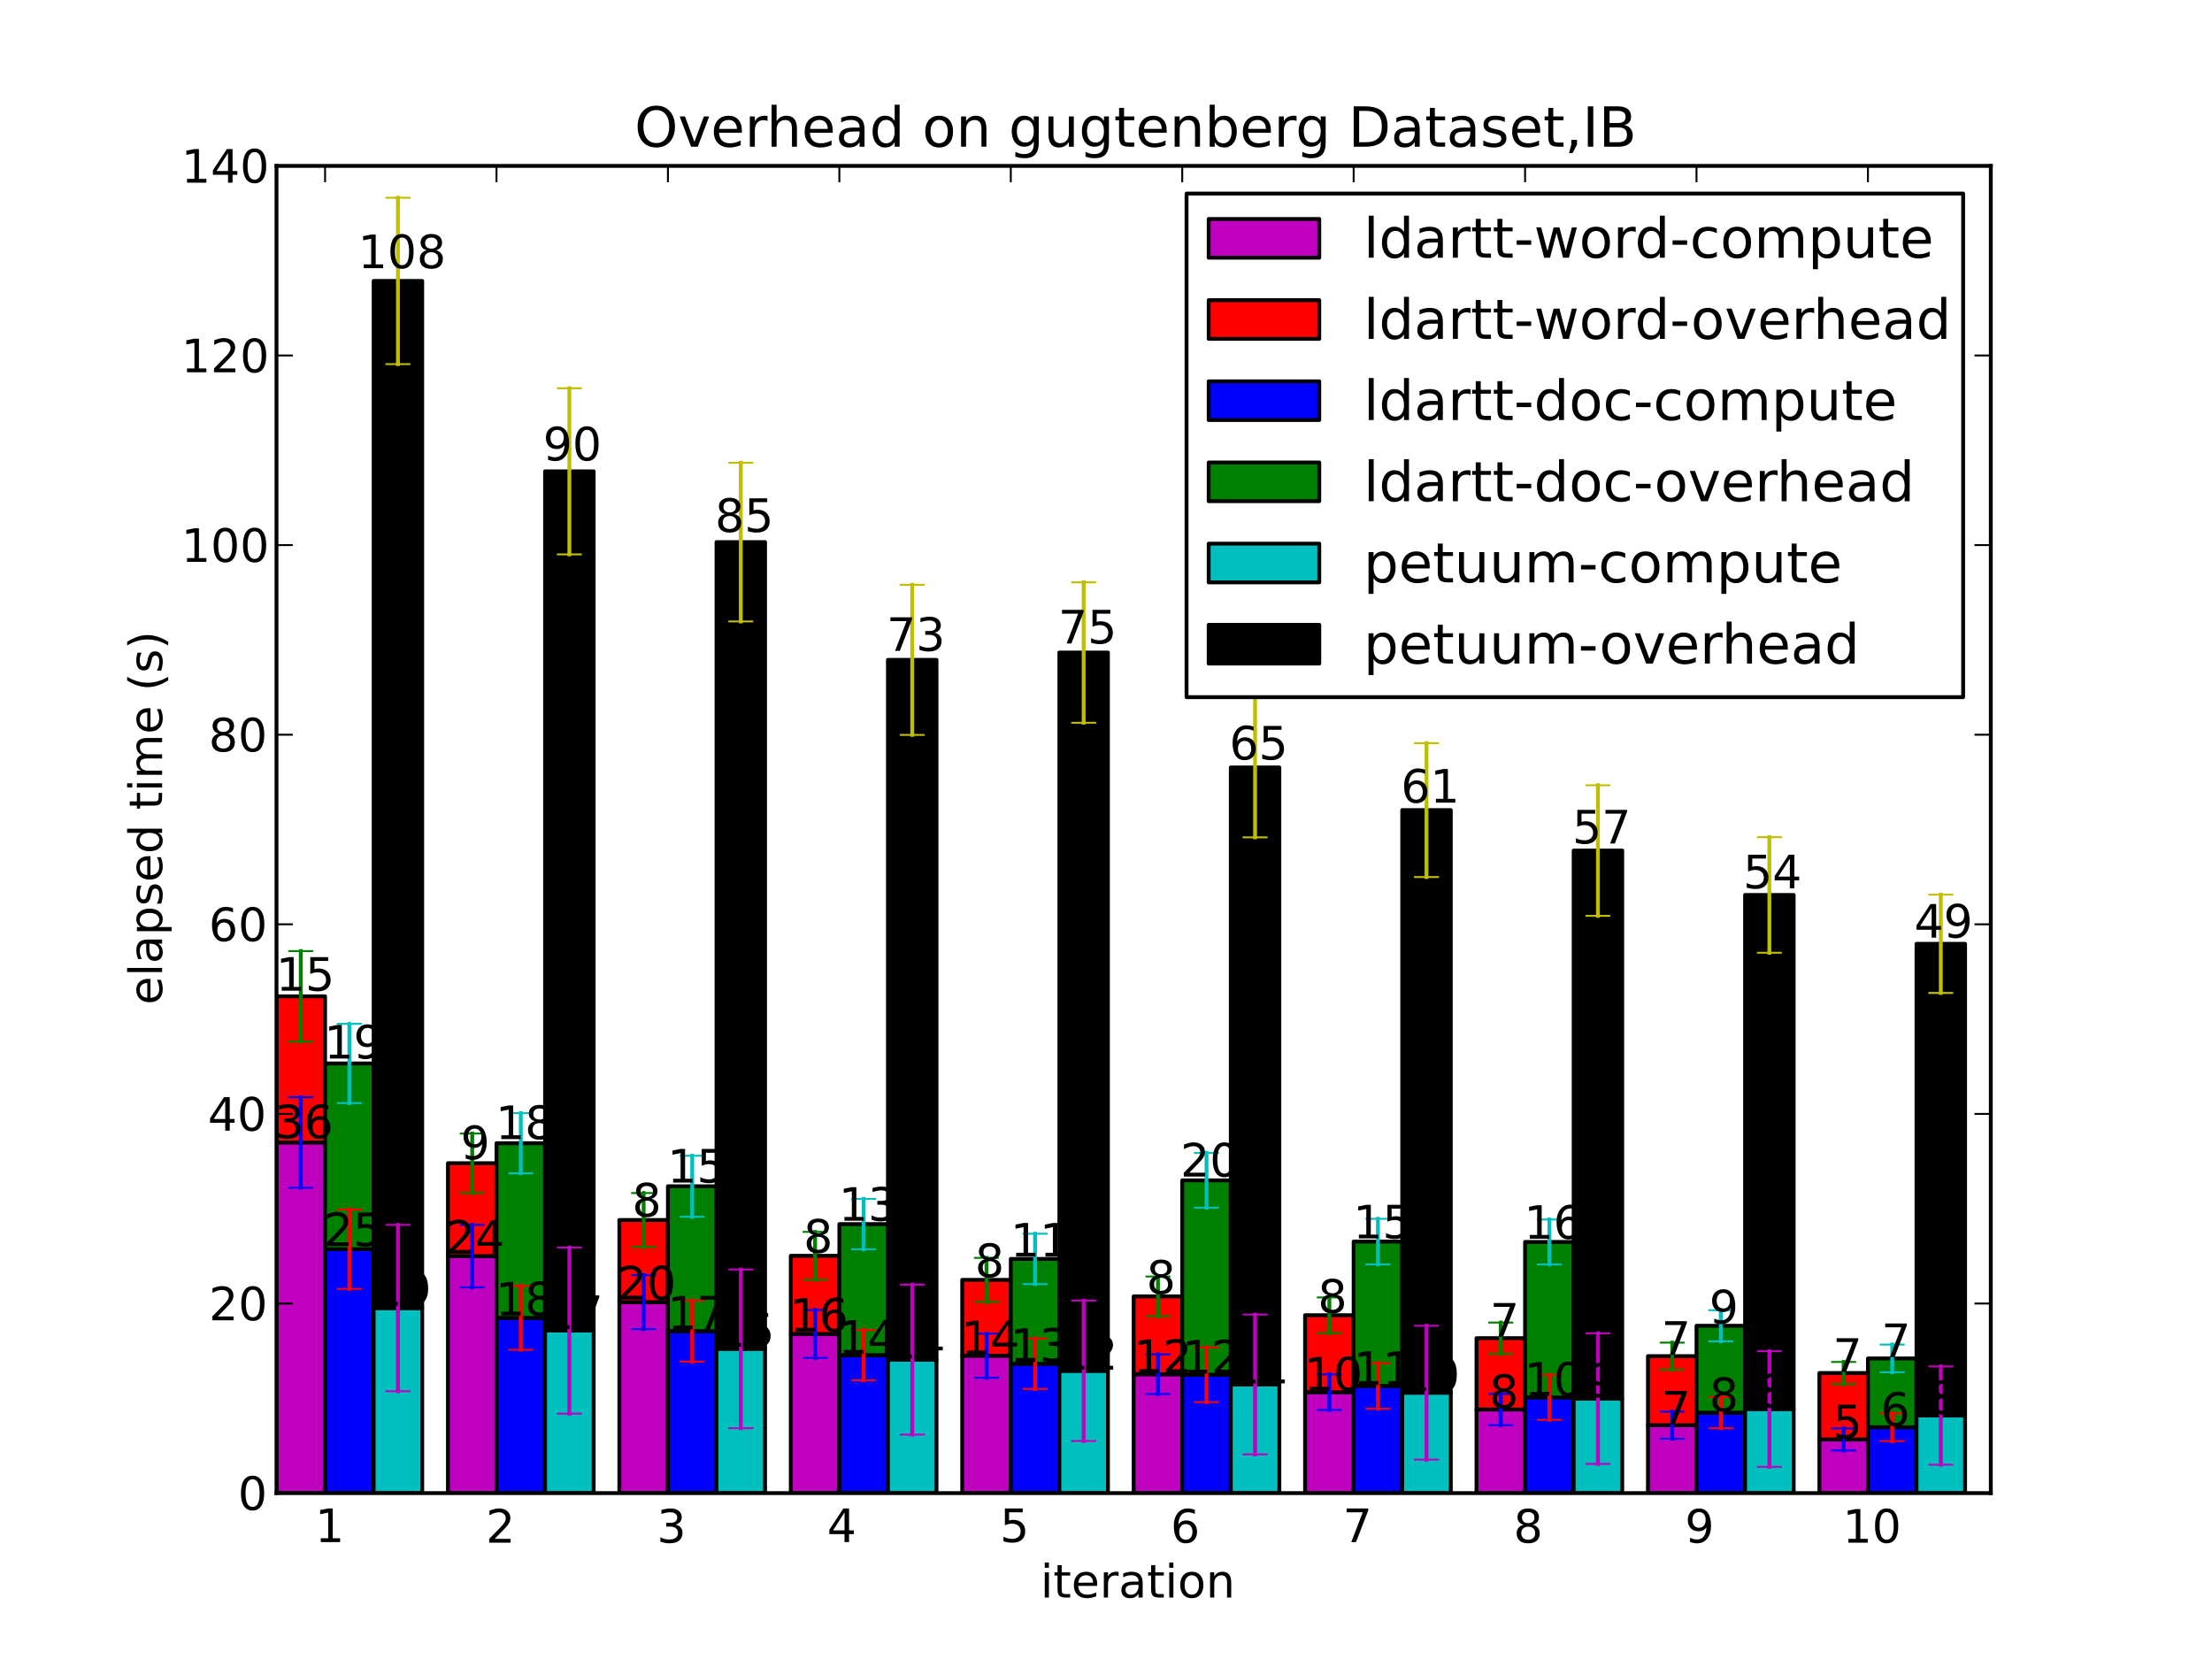 <?xml version="1.0" encoding="utf-8" standalone="no"?>
<!DOCTYPE svg PUBLIC "-//W3C//DTD SVG 1.1//EN"
  "http://www.w3.org/Graphics/SVG/1.1/DTD/svg11.dtd">
<!-- Created with matplotlib (http://matplotlib.sourceforge.net/) -->
<svg height="432pt" version="1.1" viewBox="0 0 576 432" width="576pt" xmlns="http://www.w3.org/2000/svg" xmlns:xlink="http://www.w3.org/1999/xlink">
 <defs>
  <style type="text/css">
*{stroke-linecap:square;stroke-linejoin:round;}
  </style>
 </defs>
 <g id="figure_1">
  <g id="patch_1">
   <path d="
M0 432
L576 432
L576 0
L0 0
z
" style="fill:#ffffff;"/>
  </g>
  <g id="axes_1">
   <g id="patch_2">
    <path d="
M72 388.8
L518.4 388.8
L518.4 43.2
L72 43.2
z
" style="fill:#ffffff;"/>
   </g>
   <g id="patch_3">
    <path clip-path="url(#p7ff5b81e1d)" d="
M72 388.8
L84.648 388.8
L84.648 297.49
L72 297.49
z
" style="fill:#bf00bf;stroke:#000000;"/>
   </g>
   <g id="patch_4">
    <path clip-path="url(#p7ff5b81e1d)" d="
M116.64 388.8
L129.288 388.8
L129.288 327.087
L116.64 327.087
z
" style="fill:#bf00bf;stroke:#000000;"/>
   </g>
   <g id="patch_5">
    <path clip-path="url(#p7ff5b81e1d)" d="
M161.28 388.8
L173.928 388.8
L173.928 339.071
L161.28 339.071
z
" style="fill:#bf00bf;stroke:#000000;"/>
   </g>
   <g id="patch_6">
    <path clip-path="url(#p7ff5b81e1d)" d="
M205.92 388.8
L218.568 388.8
L218.568 347.35
L205.92 347.35
z
" style="fill:#bf00bf;stroke:#000000;"/>
   </g>
   <g id="patch_7">
    <path clip-path="url(#p7ff5b81e1d)" d="
M250.56 388.8
L263.208 388.8
L263.208 353.031
L250.56 353.031
z
" style="fill:#bf00bf;stroke:#000000;"/>
   </g>
   <g id="patch_8">
    <path clip-path="url(#p7ff5b81e1d)" d="
M295.2 388.8
L307.848 388.8
L307.848 357.842
L295.2 357.842
z
" style="fill:#bf00bf;stroke:#000000;"/>
   </g>
   <g id="patch_9">
    <path clip-path="url(#p7ff5b81e1d)" d="
M339.84 388.8
L352.488 388.8
L352.488 362.521
L339.84 362.521
z
" style="fill:#bf00bf;stroke:#000000;"/>
   </g>
   <g id="patch_10">
    <path clip-path="url(#p7ff5b81e1d)" d="
M384.48 388.8
L397.128 388.8
L397.128 367.023
L384.48 367.023
z
" style="fill:#bf00bf;stroke:#000000;"/>
   </g>
   <g id="patch_11">
    <path clip-path="url(#p7ff5b81e1d)" d="
M429.12 388.8
L441.768 388.8
L441.768 371.117
L429.12 371.117
z
" style="fill:#bf00bf;stroke:#000000;"/>
   </g>
   <g id="patch_12">
    <path clip-path="url(#p7ff5b81e1d)" d="
M473.76 388.8
L486.408 388.8
L486.408 374.829
L473.76 374.829
z
" style="fill:#bf00bf;stroke:#000000;"/>
   </g>
   <g id="patch_13">
    <path clip-path="url(#p7ff5b81e1d)" d="
M72 297.49
L84.648 297.49
L84.648 259.441
L72 259.441
z
" style="fill:#ff0000;stroke:#000000;"/>
   </g>
   <g id="patch_14">
    <path clip-path="url(#p7ff5b81e1d)" d="
M116.64 327.087
L129.288 327.087
L129.288 302.896
L116.64 302.896
z
" style="fill:#ff0000;stroke:#000000;"/>
   </g>
   <g id="patch_15">
    <path clip-path="url(#p7ff5b81e1d)" d="
M161.28 339.071
L173.928 339.071
L173.928 317.678
L161.28 317.678
z
" style="fill:#ff0000;stroke:#000000;"/>
   </g>
   <g id="patch_16">
    <path clip-path="url(#p7ff5b81e1d)" d="
M205.92 347.35
L218.568 347.35
L218.568 327.005
L205.92 327.005
z
" style="fill:#ff0000;stroke:#000000;"/>
   </g>
   <g id="patch_17">
    <path clip-path="url(#p7ff5b81e1d)" d="
M250.56 353.031
L263.208 353.031
L263.208 333.279
L250.56 333.279
z
" style="fill:#ff0000;stroke:#000000;"/>
   </g>
   <g id="patch_18">
    <path clip-path="url(#p7ff5b81e1d)" d="
M295.2 357.842
L307.848 357.842
L307.848 337.571
L295.2 337.571
z
" style="fill:#ff0000;stroke:#000000;"/>
   </g>
   <g id="patch_19">
    <path clip-path="url(#p7ff5b81e1d)" d="
M339.84 362.521
L352.488 362.521
L352.488 342.482
L339.84 342.482
z
" style="fill:#ff0000;stroke:#000000;"/>
   </g>
   <g id="patch_20">
    <path clip-path="url(#p7ff5b81e1d)" d="
M384.48 367.023
L397.128 367.023
L397.128 348.451
L384.48 348.451
z
" style="fill:#ff0000;stroke:#000000;"/>
   </g>
   <g id="patch_21">
    <path clip-path="url(#p7ff5b81e1d)" d="
M429.12 371.117
L441.768 371.117
L441.768 353.133
L429.12 353.133
z
" style="fill:#ff0000;stroke:#000000;"/>
   </g>
   <g id="patch_22">
    <path clip-path="url(#p7ff5b81e1d)" d="
M473.76 374.829
L486.408 374.829
L486.408 357.526
L473.76 357.526
z
" style="fill:#ff0000;stroke:#000000;"/>
   </g>
   <g id="patch_23">
    <path clip-path="url(#p7ff5b81e1d)" d="
M84.648 388.8
L97.296 388.8
L97.296 325.29
L84.648 325.29
z
" style="fill:#0000ff;stroke:#000000;"/>
   </g>
   <g id="patch_24">
    <path clip-path="url(#p7ff5b81e1d)" d="
M129.288 388.8
L141.936 388.8
L141.936 343.167
L129.288 343.167
z
" style="fill:#0000ff;stroke:#000000;"/>
   </g>
   <g id="patch_25">
    <path clip-path="url(#p7ff5b81e1d)" d="
M173.928 388.8
L186.576 388.8
L186.576 346.616
L173.928 346.616
z
" style="fill:#0000ff;stroke:#000000;"/>
   </g>
   <g id="patch_26">
    <path clip-path="url(#p7ff5b81e1d)" d="
M218.568 388.8
L231.216 388.8
L231.216 352.881
L218.568 352.881
z
" style="fill:#0000ff;stroke:#000000;"/>
   </g>
   <g id="patch_27">
    <path clip-path="url(#p7ff5b81e1d)" d="
M263.208 388.8
L275.856 388.8
L275.856 355.119
L263.208 355.119
z
" style="fill:#0000ff;stroke:#000000;"/>
   </g>
   <g id="patch_28">
    <path clip-path="url(#p7ff5b81e1d)" d="
M307.848 388.8
L320.496 388.8
L320.496 357.98
L307.848 357.98
z
" style="fill:#0000ff;stroke:#000000;"/>
   </g>
   <g id="patch_29">
    <path clip-path="url(#p7ff5b81e1d)" d="
M352.488 388.8
L365.136 388.8
L365.136 360.899
L352.488 360.899
z
" style="fill:#0000ff;stroke:#000000;"/>
   </g>
   <g id="patch_30">
    <path clip-path="url(#p7ff5b81e1d)" d="
M397.128 388.8
L409.776 388.8
L409.776 363.868
L397.128 363.868
z
" style="fill:#0000ff;stroke:#000000;"/>
   </g>
   <g id="patch_31">
    <path clip-path="url(#p7ff5b81e1d)" d="
M441.768 388.8
L454.416 388.8
L454.416 367.845
L441.768 367.845
z
" style="fill:#0000ff;stroke:#000000;"/>
   </g>
   <g id="patch_32">
    <path clip-path="url(#p7ff5b81e1d)" d="
M486.408 388.8
L499.056 388.8
L499.056 371.638
L486.408 371.638
z
" style="fill:#0000ff;stroke:#000000;"/>
   </g>
   <g id="patch_33">
    <path clip-path="url(#p7ff5b81e1d)" d="
M84.648 325.29
L97.296 325.29
L97.296 276.926
L84.648 276.926
z
" style="fill:#008000;stroke:#000000;"/>
   </g>
   <g id="patch_34">
    <path clip-path="url(#p7ff5b81e1d)" d="
M129.288 343.167
L141.936 343.167
L141.936 297.691
L129.288 297.691
z
" style="fill:#008000;stroke:#000000;"/>
   </g>
   <g id="patch_35">
    <path clip-path="url(#p7ff5b81e1d)" d="
M173.928 346.616
L186.576 346.616
L186.576 308.901
L173.928 308.901
z
" style="fill:#008000;stroke:#000000;"/>
   </g>
   <g id="patch_36">
    <path clip-path="url(#p7ff5b81e1d)" d="
M218.568 352.881
L231.216 352.881
L231.216 318.751
L218.568 318.751
z
" style="fill:#008000;stroke:#000000;"/>
   </g>
   <g id="patch_37">
    <path clip-path="url(#p7ff5b81e1d)" d="
M263.208 355.119
L275.856 355.119
L275.856 327.82
L263.208 327.82
z
" style="fill:#008000;stroke:#000000;"/>
   </g>
   <g id="patch_38">
    <path clip-path="url(#p7ff5b81e1d)" d="
M307.848 357.98
L320.496 357.98
L320.496 307.359
L307.848 307.359
z
" style="fill:#008000;stroke:#000000;"/>
   </g>
   <g id="patch_39">
    <path clip-path="url(#p7ff5b81e1d)" d="
M352.488 360.899
L365.136 360.899
L365.136 323.308
L352.488 323.308
z
" style="fill:#008000;stroke:#000000;"/>
   </g>
   <g id="patch_40">
    <path clip-path="url(#p7ff5b81e1d)" d="
M397.128 363.868
L409.776 363.868
L409.776 323.404
L397.128 323.404
z
" style="fill:#008000;stroke:#000000;"/>
   </g>
   <g id="patch_41">
    <path clip-path="url(#p7ff5b81e1d)" d="
M441.768 367.845
L454.416 367.845
L454.416 345.229
L441.768 345.229
z
" style="fill:#008000;stroke:#000000;"/>
   </g>
   <g id="patch_42">
    <path clip-path="url(#p7ff5b81e1d)" d="
M486.408 371.638
L499.056 371.638
L499.056 353.73
L486.408 353.73
z
" style="fill:#008000;stroke:#000000;"/>
   </g>
   <g id="patch_43">
    <path clip-path="url(#p7ff5b81e1d)" d="
M97.296 388.8
L109.944 388.8
L109.944 340.613
L97.296 340.613
z
" style="fill:#00bfbf;stroke:#000000;"/>
   </g>
   <g id="patch_44">
    <path clip-path="url(#p7ff5b81e1d)" d="
M141.936 388.8
L154.584 388.8
L154.584 346.489
L141.936 346.489
z
" style="fill:#00bfbf;stroke:#000000;"/>
   </g>
   <g id="patch_45">
    <path clip-path="url(#p7ff5b81e1d)" d="
M186.576 388.8
L199.224 388.8
L199.224 351.228
L186.576 351.228
z
" style="fill:#00bfbf;stroke:#000000;"/>
   </g>
   <g id="patch_46">
    <path clip-path="url(#p7ff5b81e1d)" d="
M231.216 388.8
L243.864 388.8
L243.864 354.043
L231.216 354.043
z
" style="fill:#00bfbf;stroke:#000000;"/>
   </g>
   <g id="patch_47">
    <path clip-path="url(#p7ff5b81e1d)" d="
M275.856 388.8
L288.504 388.8
L288.504 356.955
L275.856 356.955
z
" style="fill:#00bfbf;stroke:#000000;"/>
   </g>
   <g id="patch_48">
    <path clip-path="url(#p7ff5b81e1d)" d="
M320.496 388.8
L333.144 388.8
L333.144 360.51
L320.496 360.51
z
" style="fill:#00bfbf;stroke:#000000;"/>
   </g>
   <g id="patch_49">
    <path clip-path="url(#p7ff5b81e1d)" d="
M365.136 388.8
L377.784 388.8
L377.784 362.658
L365.136 362.658
z
" style="fill:#00bfbf;stroke:#000000;"/>
   </g>
   <g id="patch_50">
    <path clip-path="url(#p7ff5b81e1d)" d="
M409.776 388.8
L422.424 388.8
L422.424 364.188
L409.776 364.188
z
" style="fill:#00bfbf;stroke:#000000;"/>
   </g>
   <g id="patch_51">
    <path clip-path="url(#p7ff5b81e1d)" d="
M454.416 388.8
L467.064 388.8
L467.064 366.904
L454.416 366.904
z
" style="fill:#00bfbf;stroke:#000000;"/>
   </g>
   <g id="patch_52">
    <path clip-path="url(#p7ff5b81e1d)" d="
M499.056 388.8
L511.704 388.8
L511.704 368.607
L499.056 368.607
z
" style="fill:#00bfbf;stroke:#000000;"/>
   </g>
   <g id="patch_53">
    <path clip-path="url(#p7ff5b81e1d)" d="
M97.296 340.613
L109.944 340.613
L109.944 73.159
L97.296 73.159
z
" style="stroke:#000000;"/>
   </g>
   <g id="patch_54">
    <path clip-path="url(#p7ff5b81e1d)" d="
M141.936 346.489
L154.584 346.489
L154.584 122.732
L141.936 122.732
z
" style="stroke:#000000;"/>
   </g>
   <g id="patch_55">
    <path clip-path="url(#p7ff5b81e1d)" d="
M186.576 351.228
L199.224 351.228
L199.224 141.163
L186.576 141.163
z
" style="stroke:#000000;"/>
   </g>
   <g id="patch_56">
    <path clip-path="url(#p7ff5b81e1d)" d="
M231.216 354.043
L243.864 354.043
L243.864 171.827
L231.216 171.827
z
" style="stroke:#000000;"/>
   </g>
   <g id="patch_57">
    <path clip-path="url(#p7ff5b81e1d)" d="
M275.856 356.955
L288.504 356.955
L288.504 169.922
L275.856 169.922
z
" style="stroke:#000000;"/>
   </g>
   <g id="patch_58">
    <path clip-path="url(#p7ff5b81e1d)" d="
M320.496 360.51
L333.144 360.51
L333.144 199.839
L320.496 199.839
z
" style="stroke:#000000;"/>
   </g>
   <g id="patch_59">
    <path clip-path="url(#p7ff5b81e1d)" d="
M365.136 362.658
L377.784 362.658
L377.784 210.95
L365.136 210.95
z
" style="stroke:#000000;"/>
   </g>
   <g id="patch_60">
    <path clip-path="url(#p7ff5b81e1d)" d="
M409.776 364.188
L422.424 364.188
L422.424 221.479
L409.776 221.479
z
" style="stroke:#000000;"/>
   </g>
   <g id="patch_61">
    <path clip-path="url(#p7ff5b81e1d)" d="
M454.416 366.904
L467.064 366.904
L467.064 233.046
L454.416 233.046
z
" style="stroke:#000000;"/>
   </g>
   <g id="patch_62">
    <path clip-path="url(#p7ff5b81e1d)" d="
M499.056 368.607
L511.704 368.607
L511.704 245.762
L499.056 245.762
z
" style="stroke:#000000;"/>
   </g>
   <g id="LineCollection_1">
    <defs>
     <path d="
M78.324 -122.727
L78.324 -146.293" id="C0_0_3abb234bc4"/>
     <path d="
M122.964 -96.772
L122.964 -113.053" id="C0_1_344522ffc7"/>
     <path d="
M167.604 -85.911
L167.604 -99.947" id="C0_2_e1a8325167"/>
     <path d="
M212.244 -78.425
L212.244 -90.875" id="C0_3_75546a9f68"/>
     <path d="
M256.884 -73.232
L256.884 -84.707" id="C0_4_22f04ae6dd"/>
     <path d="
M301.524 -68.986
L301.524 -79.33" id="C0_5_8570f6d0f7"/>
     <path d="
M346.164 -64.841
L346.164 -74.117" id="C0_6_ba2d03a4b9"/>
     <path d="
M390.804 -60.913
L390.804 -69.04" id="C0_7_077839ab7d"/>
     <path d="
M435.444 -57.363
L435.444 -64.403" id="C0_8_fbad1a0061"/>
     <path d="
M480.084 -54.293
L480.084 -60.049" id="C0_9_d6cace6e84"/>
    </defs>
    <g clip-path="url(#p7ff5b81e1d)">
     <use style="fill:none;stroke:#0000ff;stroke-linecap:butt;" x="0" xlink:href="#C0_0_3abb234bc4" y="432.0"/>
    </g>
    <g clip-path="url(#p7ff5b81e1d)">
     <use style="fill:none;stroke:#0000ff;stroke-linecap:butt;" x="0" xlink:href="#C0_1_344522ffc7" y="432.0"/>
    </g>
    <g clip-path="url(#p7ff5b81e1d)">
     <use style="fill:none;stroke:#0000ff;stroke-linecap:butt;" x="0" xlink:href="#C0_2_e1a8325167" y="432.0"/>
    </g>
    <g clip-path="url(#p7ff5b81e1d)">
     <use style="fill:none;stroke:#0000ff;stroke-linecap:butt;" x="0" xlink:href="#C0_3_75546a9f68" y="432.0"/>
    </g>
    <g clip-path="url(#p7ff5b81e1d)">
     <use style="fill:none;stroke:#0000ff;stroke-linecap:butt;" x="0" xlink:href="#C0_4_22f04ae6dd" y="432.0"/>
    </g>
    <g clip-path="url(#p7ff5b81e1d)">
     <use style="fill:none;stroke:#0000ff;stroke-linecap:butt;" x="0" xlink:href="#C0_5_8570f6d0f7" y="432.0"/>
    </g>
    <g clip-path="url(#p7ff5b81e1d)">
     <use style="fill:none;stroke:#0000ff;stroke-linecap:butt;" x="0" xlink:href="#C0_6_ba2d03a4b9" y="432.0"/>
    </g>
    <g clip-path="url(#p7ff5b81e1d)">
     <use style="fill:none;stroke:#0000ff;stroke-linecap:butt;" x="0" xlink:href="#C0_7_077839ab7d" y="432.0"/>
    </g>
    <g clip-path="url(#p7ff5b81e1d)">
     <use style="fill:none;stroke:#0000ff;stroke-linecap:butt;" x="0" xlink:href="#C0_8_fbad1a0061" y="432.0"/>
    </g>
    <g clip-path="url(#p7ff5b81e1d)">
     <use style="fill:none;stroke:#0000ff;stroke-linecap:butt;" x="0" xlink:href="#C0_9_d6cace6e84" y="432.0"/>
    </g>
   </g>
   <g id="LineCollection_2">
    <defs>
     <path d="
M78.324 -184.337
L78.324 -160.781" id="C1_0_73e3ce0d80"/>
     <path d="
M122.964 -136.83
L122.964 -121.378" id="C1_1_53c0033c33"/>
     <path d="
M167.604 -121.338
L167.604 -107.306" id="C1_2_a86ba878e1"/>
     <path d="
M212.244 -111.219
L212.244 -98.771" id="C1_3_d4b24d0d6c"/>
     <path d="
M256.884 -104.457
L256.884 -92.985" id="C1_4_add2e14ab4"/>
     <path d="
M301.524 -99.599
L301.524 -89.259" id="C1_5_4f5f4acbb4"/>
     <path d="
M346.164 -94.153
L346.164 -84.883" id="C1_6_8f474b0964"/>
     <path d="
M390.804 -87.61
L390.804 -79.487" id="C1_7_25a3095a3a"/>
     <path d="
M435.444 -82.385
L435.444 -75.348" id="C1_8_8fdf55aa7e"/>
     <path d="
M480.084 -77.351
L480.084 -71.597" id="C1_9_9c00c926fb"/>
    </defs>
    <g clip-path="url(#p7ff5b81e1d)">
     <use style="fill:none;stroke:#008000;stroke-linecap:butt;" x="0" xlink:href="#C1_0_73e3ce0d80" y="432.0"/>
    </g>
    <g clip-path="url(#p7ff5b81e1d)">
     <use style="fill:none;stroke:#008000;stroke-linecap:butt;" x="0" xlink:href="#C1_1_53c0033c33" y="432.0"/>
    </g>
    <g clip-path="url(#p7ff5b81e1d)">
     <use style="fill:none;stroke:#008000;stroke-linecap:butt;" x="0" xlink:href="#C1_2_a86ba878e1" y="432.0"/>
    </g>
    <g clip-path="url(#p7ff5b81e1d)">
     <use style="fill:none;stroke:#008000;stroke-linecap:butt;" x="0" xlink:href="#C1_3_d4b24d0d6c" y="432.0"/>
    </g>
    <g clip-path="url(#p7ff5b81e1d)">
     <use style="fill:none;stroke:#008000;stroke-linecap:butt;" x="0" xlink:href="#C1_4_add2e14ab4" y="432.0"/>
    </g>
    <g clip-path="url(#p7ff5b81e1d)">
     <use style="fill:none;stroke:#008000;stroke-linecap:butt;" x="0" xlink:href="#C1_5_4f5f4acbb4" y="432.0"/>
    </g>
    <g clip-path="url(#p7ff5b81e1d)">
     <use style="fill:none;stroke:#008000;stroke-linecap:butt;" x="0" xlink:href="#C1_6_8f474b0964" y="432.0"/>
    </g>
    <g clip-path="url(#p7ff5b81e1d)">
     <use style="fill:none;stroke:#008000;stroke-linecap:butt;" x="0" xlink:href="#C1_7_25a3095a3a" y="432.0"/>
    </g>
    <g clip-path="url(#p7ff5b81e1d)">
     <use style="fill:none;stroke:#008000;stroke-linecap:butt;" x="0" xlink:href="#C1_8_8fdf55aa7e" y="432.0"/>
    </g>
    <g clip-path="url(#p7ff5b81e1d)">
     <use style="fill:none;stroke:#008000;stroke-linecap:butt;" x="0" xlink:href="#C1_9_9c00c926fb" y="432.0"/>
    </g>
   </g>
   <g id="LineCollection_3">
    <defs>
     <path d="
M90.972 -96.384
L90.972 -117.035" id="C2_0_7e0d2952dc"/>
     <path d="
M135.612 -80.53
L135.612 -97.136" id="C2_1_d9dd7cd8da"/>
     <path d="
M180.252 -77.437
L180.252 -93.331" id="C2_2_fad6e64ef1"/>
     <path d="
M224.892 -72.576
L224.892 -85.662" id="C2_3_fb265d44bb"/>
     <path d="
M269.532 -70.318
L269.532 -83.445" id="C2_4_23f284282c"/>
     <path d="
M314.172 -66.893
L314.172 -81.147" id="C2_5_d2716c077d"/>
     <path d="
M358.812 -65.165
L358.812 -77.037" id="C2_6_bdc2d5d776"/>
     <path d="
M403.452 -62.288
L403.452 -73.975" id="C2_7_8f09303802"/>
     <path d="
M448.092 -60.097
L448.092 -68.214" id="C2_8_93155d99d3"/>
     <path d="
M492.732 -56.756
L492.732 -63.967" id="C2_9_51ef52d98f"/>
    </defs>
    <g clip-path="url(#p7ff5b81e1d)">
     <use style="fill:none;stroke:#ff0000;stroke-linecap:butt;" x="0" xlink:href="#C2_0_7e0d2952dc" y="432.0"/>
    </g>
    <g clip-path="url(#p7ff5b81e1d)">
     <use style="fill:none;stroke:#ff0000;stroke-linecap:butt;" x="0" xlink:href="#C2_1_d9dd7cd8da" y="432.0"/>
    </g>
    <g clip-path="url(#p7ff5b81e1d)">
     <use style="fill:none;stroke:#ff0000;stroke-linecap:butt;" x="0" xlink:href="#C2_2_fad6e64ef1" y="432.0"/>
    </g>
    <g clip-path="url(#p7ff5b81e1d)">
     <use style="fill:none;stroke:#ff0000;stroke-linecap:butt;" x="0" xlink:href="#C2_3_fb265d44bb" y="432.0"/>
    </g>
    <g clip-path="url(#p7ff5b81e1d)">
     <use style="fill:none;stroke:#ff0000;stroke-linecap:butt;" x="0" xlink:href="#C2_4_23f284282c" y="432.0"/>
    </g>
    <g clip-path="url(#p7ff5b81e1d)">
     <use style="fill:none;stroke:#ff0000;stroke-linecap:butt;" x="0" xlink:href="#C2_5_d2716c077d" y="432.0"/>
    </g>
    <g clip-path="url(#p7ff5b81e1d)">
     <use style="fill:none;stroke:#ff0000;stroke-linecap:butt;" x="0" xlink:href="#C2_6_bdc2d5d776" y="432.0"/>
    </g>
    <g clip-path="url(#p7ff5b81e1d)">
     <use style="fill:none;stroke:#ff0000;stroke-linecap:butt;" x="0" xlink:href="#C2_7_8f09303802" y="432.0"/>
    </g>
    <g clip-path="url(#p7ff5b81e1d)">
     <use style="fill:none;stroke:#ff0000;stroke-linecap:butt;" x="0" xlink:href="#C2_8_93155d99d3" y="432.0"/>
    </g>
    <g clip-path="url(#p7ff5b81e1d)">
     <use style="fill:none;stroke:#ff0000;stroke-linecap:butt;" x="0" xlink:href="#C2_9_51ef52d98f" y="432.0"/>
    </g>
   </g>
   <g id="LineCollection_4">
    <defs>
     <path d="
M90.972 -165.393
L90.972 -144.755" id="C3_0_430786d912"/>
     <path d="
M135.612 -142.143
L135.612 -126.474" id="C3_1_9be09e5c03"/>
     <path d="
M180.252 -131.045
L180.252 -115.154" id="C3_2_eada062c8f"/>
     <path d="
M224.892 -119.791
L224.892 -106.707" id="C3_3_df6bcd8fcb"/>
     <path d="
M269.532 -110.742
L269.532 -97.618" id="C3_4_550d7343f4"/>
     <path d="
M314.172 -131.766
L314.172 -117.515" id="C3_5_0a03c725a9"/>
     <path d="
M358.812 -114.626
L358.812 -102.759" id="C3_6_71344af801"/>
     <path d="
M403.452 -114.438
L403.452 -102.755" id="C3_7_254504ffe5"/>
     <path d="
M448.092 -90.828
L448.092 -82.715" id="C3_8_889bfd78c0"/>
     <path d="
M492.732 -81.872
L492.732 -74.668" id="C3_9_4b1cb16b7f"/>
    </defs>
    <g clip-path="url(#p7ff5b81e1d)">
     <use style="fill:none;stroke:#00bfbf;stroke-linecap:butt;" x="0" xlink:href="#C3_0_430786d912" y="432.0"/>
    </g>
    <g clip-path="url(#p7ff5b81e1d)">
     <use style="fill:none;stroke:#00bfbf;stroke-linecap:butt;" x="0" xlink:href="#C3_1_9be09e5c03" y="432.0"/>
    </g>
    <g clip-path="url(#p7ff5b81e1d)">
     <use style="fill:none;stroke:#00bfbf;stroke-linecap:butt;" x="0" xlink:href="#C3_2_eada062c8f" y="432.0"/>
    </g>
    <g clip-path="url(#p7ff5b81e1d)">
     <use style="fill:none;stroke:#00bfbf;stroke-linecap:butt;" x="0" xlink:href="#C3_3_df6bcd8fcb" y="432.0"/>
    </g>
    <g clip-path="url(#p7ff5b81e1d)">
     <use style="fill:none;stroke:#00bfbf;stroke-linecap:butt;" x="0" xlink:href="#C3_4_550d7343f4" y="432.0"/>
    </g>
    <g clip-path="url(#p7ff5b81e1d)">
     <use style="fill:none;stroke:#00bfbf;stroke-linecap:butt;" x="0" xlink:href="#C3_5_0a03c725a9" y="432.0"/>
    </g>
    <g clip-path="url(#p7ff5b81e1d)">
     <use style="fill:none;stroke:#00bfbf;stroke-linecap:butt;" x="0" xlink:href="#C3_6_71344af801" y="432.0"/>
    </g>
    <g clip-path="url(#p7ff5b81e1d)">
     <use style="fill:none;stroke:#00bfbf;stroke-linecap:butt;" x="0" xlink:href="#C3_7_254504ffe5" y="432.0"/>
    </g>
    <g clip-path="url(#p7ff5b81e1d)">
     <use style="fill:none;stroke:#00bfbf;stroke-linecap:butt;" x="0" xlink:href="#C3_8_889bfd78c0" y="432.0"/>
    </g>
    <g clip-path="url(#p7ff5b81e1d)">
     <use style="fill:none;stroke:#00bfbf;stroke-linecap:butt;" x="0" xlink:href="#C3_9_4b1cb16b7f" y="432.0"/>
    </g>
   </g>
   <g id="LineCollection_5">
    <defs>
     <path d="
M103.62 -69.726
L103.62 -113.047" id="C4_0_6f097bbf7a"/>
     <path d="
M148.26 -63.886
L148.26 -107.136" id="C4_1_5c8591eca3"/>
     <path d="
M192.9 -60.116
L192.9 -101.427" id="C4_2_5d33f773be"/>
     <path d="
M237.54 -58.418
L237.54 -97.497" id="C4_3_f3fb5de6f0"/>
     <path d="
M282.18 -56.762
L282.18 -93.327" id="C4_4_2846b24d32"/>
     <path d="
M326.82 -53.281
L326.82 -89.698" id="C4_5_f5e3a2e693"/>
     <path d="
M371.46 -51.914
L371.46 -86.77" id="C4_6_ac98d32479"/>
     <path d="
M416.1 -50.804
L416.1 -84.82" id="C4_7_1b739a9172"/>
     <path d="
M460.74 -50.045
L460.74 -80.147" id="C4_8_7943c9cae3"/>
     <path d="
M505.38 -50.597
L505.38 -76.189" id="C4_9_b8d8f50a54"/>
    </defs>
    <g clip-path="url(#p7ff5b81e1d)">
     <use style="fill:none;stroke:#bf00bf;stroke-linecap:butt;" x="0" xlink:href="#C4_0_6f097bbf7a" y="432.0"/>
    </g>
    <g clip-path="url(#p7ff5b81e1d)">
     <use style="fill:none;stroke:#bf00bf;stroke-linecap:butt;" x="0" xlink:href="#C4_1_5c8591eca3" y="432.0"/>
    </g>
    <g clip-path="url(#p7ff5b81e1d)">
     <use style="fill:none;stroke:#bf00bf;stroke-linecap:butt;" x="0" xlink:href="#C4_2_5d33f773be" y="432.0"/>
    </g>
    <g clip-path="url(#p7ff5b81e1d)">
     <use style="fill:none;stroke:#bf00bf;stroke-linecap:butt;" x="0" xlink:href="#C4_3_f3fb5de6f0" y="432.0"/>
    </g>
    <g clip-path="url(#p7ff5b81e1d)">
     <use style="fill:none;stroke:#bf00bf;stroke-linecap:butt;" x="0" xlink:href="#C4_4_2846b24d32" y="432.0"/>
    </g>
    <g clip-path="url(#p7ff5b81e1d)">
     <use style="fill:none;stroke:#bf00bf;stroke-linecap:butt;" x="0" xlink:href="#C4_5_f5e3a2e693" y="432.0"/>
    </g>
    <g clip-path="url(#p7ff5b81e1d)">
     <use style="fill:none;stroke:#bf00bf;stroke-linecap:butt;" x="0" xlink:href="#C4_6_ac98d32479" y="432.0"/>
    </g>
    <g clip-path="url(#p7ff5b81e1d)">
     <use style="fill:none;stroke:#bf00bf;stroke-linecap:butt;" x="0" xlink:href="#C4_7_1b739a9172" y="432.0"/>
    </g>
    <g clip-path="url(#p7ff5b81e1d)">
     <use style="fill:none;stroke:#bf00bf;stroke-linecap:butt;" x="0" xlink:href="#C4_8_7943c9cae3" y="432.0"/>
    </g>
    <g clip-path="url(#p7ff5b81e1d)">
     <use style="fill:none;stroke:#bf00bf;stroke-linecap:butt;" x="0" xlink:href="#C4_9_b8d8f50a54" y="432.0"/>
    </g>
   </g>
   <g id="LineCollection_6">
    <defs>
     <path d="
M103.62 -380.502
L103.62 -337.181" id="C5_0_d70618af6d"/>
     <path d="
M148.26 -330.893
L148.26 -287.642" id="C5_1_79326f4d53"/>
     <path d="
M192.9 -311.492
L192.9 -270.182" id="C5_2_471589f681"/>
     <path d="
M237.54 -279.713
L237.54 -240.633" id="C5_3_a057e79b56"/>
     <path d="
M282.18 -280.361
L282.18 -243.796" id="C5_4_b5c7bc60eb"/>
     <path d="
M326.82 -250.37
L326.82 -213.953" id="C5_5_71d104ee71"/>
     <path d="
M371.46 -238.478
L371.46 -203.622" id="C5_6_bd83e42248"/>
     <path d="
M416.1 -227.529
L416.1 -193.514" id="C5_7_3675ee0dd3"/>
     <path d="
M460.74 -214.005
L460.74 -183.903" id="C5_8_f25d4e4ef6"/>
     <path d="
M505.38 -199.034
L505.38 -173.442" id="C5_9_03a7b6d31a"/>
    </defs>
    <g clip-path="url(#p7ff5b81e1d)">
     <use style="fill:none;stroke:#bfbf00;stroke-linecap:butt;" x="0" xlink:href="#C5_0_d70618af6d" y="432.0"/>
    </g>
    <g clip-path="url(#p7ff5b81e1d)">
     <use style="fill:none;stroke:#bfbf00;stroke-linecap:butt;" x="0" xlink:href="#C5_1_79326f4d53" y="432.0"/>
    </g>
    <g clip-path="url(#p7ff5b81e1d)">
     <use style="fill:none;stroke:#bfbf00;stroke-linecap:butt;" x="0" xlink:href="#C5_2_471589f681" y="432.0"/>
    </g>
    <g clip-path="url(#p7ff5b81e1d)">
     <use style="fill:none;stroke:#bfbf00;stroke-linecap:butt;" x="0" xlink:href="#C5_3_a057e79b56" y="432.0"/>
    </g>
    <g clip-path="url(#p7ff5b81e1d)">
     <use style="fill:none;stroke:#bfbf00;stroke-linecap:butt;" x="0" xlink:href="#C5_4_b5c7bc60eb" y="432.0"/>
    </g>
    <g clip-path="url(#p7ff5b81e1d)">
     <use style="fill:none;stroke:#bfbf00;stroke-linecap:butt;" x="0" xlink:href="#C5_5_71d104ee71" y="432.0"/>
    </g>
    <g clip-path="url(#p7ff5b81e1d)">
     <use style="fill:none;stroke:#bfbf00;stroke-linecap:butt;" x="0" xlink:href="#C5_6_bd83e42248" y="432.0"/>
    </g>
    <g clip-path="url(#p7ff5b81e1d)">
     <use style="fill:none;stroke:#bfbf00;stroke-linecap:butt;" x="0" xlink:href="#C5_7_3675ee0dd3" y="432.0"/>
    </g>
    <g clip-path="url(#p7ff5b81e1d)">
     <use style="fill:none;stroke:#bfbf00;stroke-linecap:butt;" x="0" xlink:href="#C5_8_f25d4e4ef6" y="432.0"/>
    </g>
    <g clip-path="url(#p7ff5b81e1d)">
     <use style="fill:none;stroke:#bfbf00;stroke-linecap:butt;" x="0" xlink:href="#C5_9_03a7b6d31a" y="432.0"/>
    </g>
   </g>
   <g id="line2d_1">
    <defs>
     <path d="
M3 1.83691e-16
L-3 -1.83691e-16" id="m02bf4eaaf5" style="stroke:#0000ff;stroke-linecap:butt;stroke-width:0.5;"/>
    </defs>
    <g clip-path="url(#p7ff5b81e1d)">
     <use style="fill:#0000ff;stroke:#0000ff;stroke-linecap:butt;stroke-width:0.5;" x="78.324" xlink:href="#m02bf4eaaf5" y="309.273"/>
     <use style="fill:#0000ff;stroke:#0000ff;stroke-linecap:butt;stroke-width:0.5;" x="122.964" xlink:href="#m02bf4eaaf5" y="335.228"/>
     <use style="fill:#0000ff;stroke:#0000ff;stroke-linecap:butt;stroke-width:0.5;" x="167.604" xlink:href="#m02bf4eaaf5" y="346.089"/>
     <use style="fill:#0000ff;stroke:#0000ff;stroke-linecap:butt;stroke-width:0.5;" x="212.244" xlink:href="#m02bf4eaaf5" y="353.575"/>
     <use style="fill:#0000ff;stroke:#0000ff;stroke-linecap:butt;stroke-width:0.5;" x="256.884" xlink:href="#m02bf4eaaf5" y="358.768"/>
     <use style="fill:#0000ff;stroke:#0000ff;stroke-linecap:butt;stroke-width:0.5;" x="301.524" xlink:href="#m02bf4eaaf5" y="363.014"/>
     <use style="fill:#0000ff;stroke:#0000ff;stroke-linecap:butt;stroke-width:0.5;" x="346.164" xlink:href="#m02bf4eaaf5" y="367.159"/>
     <use style="fill:#0000ff;stroke:#0000ff;stroke-linecap:butt;stroke-width:0.5;" x="390.804" xlink:href="#m02bf4eaaf5" y="371.087"/>
     <use style="fill:#0000ff;stroke:#0000ff;stroke-linecap:butt;stroke-width:0.5;" x="435.444" xlink:href="#m02bf4eaaf5" y="374.637"/>
     <use style="fill:#0000ff;stroke:#0000ff;stroke-linecap:butt;stroke-width:0.5;" x="480.084" xlink:href="#m02bf4eaaf5" y="377.707"/>
    </g>
   </g>
   <g id="line2d_2">
    <g clip-path="url(#p7ff5b81e1d)">
     <use style="fill:#0000ff;stroke:#0000ff;stroke-linecap:butt;stroke-width:0.5;" x="78.324" xlink:href="#m02bf4eaaf5" y="285.707"/>
     <use style="fill:#0000ff;stroke:#0000ff;stroke-linecap:butt;stroke-width:0.5;" x="122.964" xlink:href="#m02bf4eaaf5" y="318.947"/>
     <use style="fill:#0000ff;stroke:#0000ff;stroke-linecap:butt;stroke-width:0.5;" x="167.604" xlink:href="#m02bf4eaaf5" y="332.053"/>
     <use style="fill:#0000ff;stroke:#0000ff;stroke-linecap:butt;stroke-width:0.5;" x="212.244" xlink:href="#m02bf4eaaf5" y="341.125"/>
     <use style="fill:#0000ff;stroke:#0000ff;stroke-linecap:butt;stroke-width:0.5;" x="256.884" xlink:href="#m02bf4eaaf5" y="347.293"/>
     <use style="fill:#0000ff;stroke:#0000ff;stroke-linecap:butt;stroke-width:0.5;" x="301.524" xlink:href="#m02bf4eaaf5" y="352.67"/>
     <use style="fill:#0000ff;stroke:#0000ff;stroke-linecap:butt;stroke-width:0.5;" x="346.164" xlink:href="#m02bf4eaaf5" y="357.884"/>
     <use style="fill:#0000ff;stroke:#0000ff;stroke-linecap:butt;stroke-width:0.5;" x="390.804" xlink:href="#m02bf4eaaf5" y="362.96"/>
     <use style="fill:#0000ff;stroke:#0000ff;stroke-linecap:butt;stroke-width:0.5;" x="435.444" xlink:href="#m02bf4eaaf5" y="367.597"/>
     <use style="fill:#0000ff;stroke:#0000ff;stroke-linecap:butt;stroke-width:0.5;" x="480.084" xlink:href="#m02bf4eaaf5" y="371.951"/>
    </g>
   </g>
   <g id="line2d_3">
    <defs>
     <path d="
M3 1.83691e-16
L-3 -1.83691e-16" id="mb93a2a9965" style="stroke:#008000;stroke-linecap:butt;stroke-width:0.5;"/>
    </defs>
    <g clip-path="url(#p7ff5b81e1d)">
     <use style="fill:#008000;stroke:#008000;stroke-linecap:butt;stroke-width:0.5;" x="78.324" xlink:href="#mb93a2a9965" y="247.663"/>
     <use style="fill:#008000;stroke:#008000;stroke-linecap:butt;stroke-width:0.5;" x="122.964" xlink:href="#mb93a2a9965" y="295.17"/>
     <use style="fill:#008000;stroke:#008000;stroke-linecap:butt;stroke-width:0.5;" x="167.604" xlink:href="#mb93a2a9965" y="310.662"/>
     <use style="fill:#008000;stroke:#008000;stroke-linecap:butt;stroke-width:0.5;" x="212.244" xlink:href="#mb93a2a9965" y="320.781"/>
     <use style="fill:#008000;stroke:#008000;stroke-linecap:butt;stroke-width:0.5;" x="256.884" xlink:href="#mb93a2a9965" y="327.543"/>
     <use style="fill:#008000;stroke:#008000;stroke-linecap:butt;stroke-width:0.5;" x="301.524" xlink:href="#mb93a2a9965" y="332.401"/>
     <use style="fill:#008000;stroke:#008000;stroke-linecap:butt;stroke-width:0.5;" x="346.164" xlink:href="#mb93a2a9965" y="337.847"/>
     <use style="fill:#008000;stroke:#008000;stroke-linecap:butt;stroke-width:0.5;" x="390.804" xlink:href="#mb93a2a9965" y="344.39"/>
     <use style="fill:#008000;stroke:#008000;stroke-linecap:butt;stroke-width:0.5;" x="435.444" xlink:href="#mb93a2a9965" y="349.615"/>
     <use style="fill:#008000;stroke:#008000;stroke-linecap:butt;stroke-width:0.5;" x="480.084" xlink:href="#mb93a2a9965" y="354.649"/>
    </g>
   </g>
   <g id="line2d_4">
    <g clip-path="url(#p7ff5b81e1d)">
     <use style="fill:#008000;stroke:#008000;stroke-linecap:butt;stroke-width:0.5;" x="78.324" xlink:href="#mb93a2a9965" y="271.219"/>
     <use style="fill:#008000;stroke:#008000;stroke-linecap:butt;stroke-width:0.5;" x="122.964" xlink:href="#mb93a2a9965" y="310.622"/>
     <use style="fill:#008000;stroke:#008000;stroke-linecap:butt;stroke-width:0.5;" x="167.604" xlink:href="#mb93a2a9965" y="324.694"/>
     <use style="fill:#008000;stroke:#008000;stroke-linecap:butt;stroke-width:0.5;" x="212.244" xlink:href="#mb93a2a9965" y="333.229"/>
     <use style="fill:#008000;stroke:#008000;stroke-linecap:butt;stroke-width:0.5;" x="256.884" xlink:href="#mb93a2a9965" y="339.015"/>
     <use style="fill:#008000;stroke:#008000;stroke-linecap:butt;stroke-width:0.5;" x="301.524" xlink:href="#mb93a2a9965" y="342.741"/>
     <use style="fill:#008000;stroke:#008000;stroke-linecap:butt;stroke-width:0.5;" x="346.164" xlink:href="#mb93a2a9965" y="347.117"/>
     <use style="fill:#008000;stroke:#008000;stroke-linecap:butt;stroke-width:0.5;" x="390.804" xlink:href="#mb93a2a9965" y="352.513"/>
     <use style="fill:#008000;stroke:#008000;stroke-linecap:butt;stroke-width:0.5;" x="435.444" xlink:href="#mb93a2a9965" y="356.652"/>
     <use style="fill:#008000;stroke:#008000;stroke-linecap:butt;stroke-width:0.5;" x="480.084" xlink:href="#mb93a2a9965" y="360.403"/>
    </g>
   </g>
   <g id="line2d_5">
    <defs>
     <path d="
M3 1.83691e-16
L-3 -1.83691e-16" id="mb427f09dbc" style="stroke:#ff0000;stroke-linecap:butt;stroke-width:0.5;"/>
    </defs>
    <g clip-path="url(#p7ff5b81e1d)">
     <use style="fill:#ff0000;stroke:#ff0000;stroke-linecap:butt;stroke-width:0.5;" x="90.972" xlink:href="#mb427f09dbc" y="335.616"/>
     <use style="fill:#ff0000;stroke:#ff0000;stroke-linecap:butt;stroke-width:0.5;" x="135.612" xlink:href="#mb427f09dbc" y="351.47"/>
     <use style="fill:#ff0000;stroke:#ff0000;stroke-linecap:butt;stroke-width:0.5;" x="180.252" xlink:href="#mb427f09dbc" y="354.563"/>
     <use style="fill:#ff0000;stroke:#ff0000;stroke-linecap:butt;stroke-width:0.5;" x="224.892" xlink:href="#mb427f09dbc" y="359.424"/>
     <use style="fill:#ff0000;stroke:#ff0000;stroke-linecap:butt;stroke-width:0.5;" x="269.532" xlink:href="#mb427f09dbc" y="361.682"/>
     <use style="fill:#ff0000;stroke:#ff0000;stroke-linecap:butt;stroke-width:0.5;" x="314.172" xlink:href="#mb427f09dbc" y="365.107"/>
     <use style="fill:#ff0000;stroke:#ff0000;stroke-linecap:butt;stroke-width:0.5;" x="358.812" xlink:href="#mb427f09dbc" y="366.835"/>
     <use style="fill:#ff0000;stroke:#ff0000;stroke-linecap:butt;stroke-width:0.5;" x="403.452" xlink:href="#mb427f09dbc" y="369.712"/>
     <use style="fill:#ff0000;stroke:#ff0000;stroke-linecap:butt;stroke-width:0.5;" x="448.092" xlink:href="#mb427f09dbc" y="371.903"/>
     <use style="fill:#ff0000;stroke:#ff0000;stroke-linecap:butt;stroke-width:0.5;" x="492.732" xlink:href="#mb427f09dbc" y="375.244"/>
    </g>
   </g>
   <g id="line2d_6">
    <g clip-path="url(#p7ff5b81e1d)">
     <use style="fill:#ff0000;stroke:#ff0000;stroke-linecap:butt;stroke-width:0.5;" x="90.972" xlink:href="#mb427f09dbc" y="314.965"/>
     <use style="fill:#ff0000;stroke:#ff0000;stroke-linecap:butt;stroke-width:0.5;" x="135.612" xlink:href="#mb427f09dbc" y="334.864"/>
     <use style="fill:#ff0000;stroke:#ff0000;stroke-linecap:butt;stroke-width:0.5;" x="180.252" xlink:href="#mb427f09dbc" y="338.669"/>
     <use style="fill:#ff0000;stroke:#ff0000;stroke-linecap:butt;stroke-width:0.5;" x="224.892" xlink:href="#mb427f09dbc" y="346.338"/>
     <use style="fill:#ff0000;stroke:#ff0000;stroke-linecap:butt;stroke-width:0.5;" x="269.532" xlink:href="#mb427f09dbc" y="348.556"/>
     <use style="fill:#ff0000;stroke:#ff0000;stroke-linecap:butt;stroke-width:0.5;" x="314.172" xlink:href="#mb427f09dbc" y="350.853"/>
     <use style="fill:#ff0000;stroke:#ff0000;stroke-linecap:butt;stroke-width:0.5;" x="358.812" xlink:href="#mb427f09dbc" y="354.963"/>
     <use style="fill:#ff0000;stroke:#ff0000;stroke-linecap:butt;stroke-width:0.5;" x="403.452" xlink:href="#mb427f09dbc" y="358.025"/>
     <use style="fill:#ff0000;stroke:#ff0000;stroke-linecap:butt;stroke-width:0.5;" x="448.092" xlink:href="#mb427f09dbc" y="363.786"/>
     <use style="fill:#ff0000;stroke:#ff0000;stroke-linecap:butt;stroke-width:0.5;" x="492.732" xlink:href="#mb427f09dbc" y="368.033"/>
    </g>
   </g>
   <g id="line2d_7">
    <defs>
     <path d="
M3 1.83691e-16
L-3 -1.83691e-16" id="m51ef10c9e2" style="stroke:#00bfbf;stroke-linecap:butt;stroke-width:0.5;"/>
    </defs>
    <g clip-path="url(#p7ff5b81e1d)">
     <use style="fill:#00bfbf;stroke:#00bfbf;stroke-linecap:butt;stroke-width:0.5;" x="90.972" xlink:href="#m51ef10c9e2" y="266.607"/>
     <use style="fill:#00bfbf;stroke:#00bfbf;stroke-linecap:butt;stroke-width:0.5;" x="135.612" xlink:href="#m51ef10c9e2" y="289.857"/>
     <use style="fill:#00bfbf;stroke:#00bfbf;stroke-linecap:butt;stroke-width:0.5;" x="180.252" xlink:href="#m51ef10c9e2" y="300.955"/>
     <use style="fill:#00bfbf;stroke:#00bfbf;stroke-linecap:butt;stroke-width:0.5;" x="224.892" xlink:href="#m51ef10c9e2" y="312.209"/>
     <use style="fill:#00bfbf;stroke:#00bfbf;stroke-linecap:butt;stroke-width:0.5;" x="269.532" xlink:href="#m51ef10c9e2" y="321.258"/>
     <use style="fill:#00bfbf;stroke:#00bfbf;stroke-linecap:butt;stroke-width:0.5;" x="314.172" xlink:href="#m51ef10c9e2" y="300.234"/>
     <use style="fill:#00bfbf;stroke:#00bfbf;stroke-linecap:butt;stroke-width:0.5;" x="358.812" xlink:href="#m51ef10c9e2" y="317.374"/>
     <use style="fill:#00bfbf;stroke:#00bfbf;stroke-linecap:butt;stroke-width:0.5;" x="403.452" xlink:href="#m51ef10c9e2" y="317.562"/>
     <use style="fill:#00bfbf;stroke:#00bfbf;stroke-linecap:butt;stroke-width:0.5;" x="448.092" xlink:href="#m51ef10c9e2" y="341.172"/>
     <use style="fill:#00bfbf;stroke:#00bfbf;stroke-linecap:butt;stroke-width:0.5;" x="492.732" xlink:href="#m51ef10c9e2" y="350.128"/>
    </g>
   </g>
   <g id="line2d_8">
    <g clip-path="url(#p7ff5b81e1d)">
     <use style="fill:#00bfbf;stroke:#00bfbf;stroke-linecap:butt;stroke-width:0.5;" x="90.972" xlink:href="#m51ef10c9e2" y="287.245"/>
     <use style="fill:#00bfbf;stroke:#00bfbf;stroke-linecap:butt;stroke-width:0.5;" x="135.612" xlink:href="#m51ef10c9e2" y="305.526"/>
     <use style="fill:#00bfbf;stroke:#00bfbf;stroke-linecap:butt;stroke-width:0.5;" x="180.252" xlink:href="#m51ef10c9e2" y="316.846"/>
     <use style="fill:#00bfbf;stroke:#00bfbf;stroke-linecap:butt;stroke-width:0.5;" x="224.892" xlink:href="#m51ef10c9e2" y="325.293"/>
     <use style="fill:#00bfbf;stroke:#00bfbf;stroke-linecap:butt;stroke-width:0.5;" x="269.532" xlink:href="#m51ef10c9e2" y="334.382"/>
     <use style="fill:#00bfbf;stroke:#00bfbf;stroke-linecap:butt;stroke-width:0.5;" x="314.172" xlink:href="#m51ef10c9e2" y="314.485"/>
     <use style="fill:#00bfbf;stroke:#00bfbf;stroke-linecap:butt;stroke-width:0.5;" x="358.812" xlink:href="#m51ef10c9e2" y="329.241"/>
     <use style="fill:#00bfbf;stroke:#00bfbf;stroke-linecap:butt;stroke-width:0.5;" x="403.452" xlink:href="#m51ef10c9e2" y="329.245"/>
     <use style="fill:#00bfbf;stroke:#00bfbf;stroke-linecap:butt;stroke-width:0.5;" x="448.092" xlink:href="#m51ef10c9e2" y="349.285"/>
     <use style="fill:#00bfbf;stroke:#00bfbf;stroke-linecap:butt;stroke-width:0.5;" x="492.732" xlink:href="#m51ef10c9e2" y="357.332"/>
    </g>
   </g>
   <g id="line2d_9">
    <defs>
     <path d="
M3 1.83691e-16
L-3 -1.83691e-16" id="m6ae3b24971" style="stroke:#bf00bf;stroke-linecap:butt;stroke-width:0.5;"/>
    </defs>
    <g clip-path="url(#p7ff5b81e1d)">
     <use style="fill:#bf00bf;stroke:#bf00bf;stroke-linecap:butt;stroke-width:0.5;" x="103.62" xlink:href="#m6ae3b24971" y="362.274"/>
     <use style="fill:#bf00bf;stroke:#bf00bf;stroke-linecap:butt;stroke-width:0.5;" x="148.26" xlink:href="#m6ae3b24971" y="368.114"/>
     <use style="fill:#bf00bf;stroke:#bf00bf;stroke-linecap:butt;stroke-width:0.5;" x="192.9" xlink:href="#m6ae3b24971" y="371.884"/>
     <use style="fill:#bf00bf;stroke:#bf00bf;stroke-linecap:butt;stroke-width:0.5;" x="237.54" xlink:href="#m6ae3b24971" y="373.582"/>
     <use style="fill:#bf00bf;stroke:#bf00bf;stroke-linecap:butt;stroke-width:0.5;" x="282.18" xlink:href="#m6ae3b24971" y="375.238"/>
     <use style="fill:#bf00bf;stroke:#bf00bf;stroke-linecap:butt;stroke-width:0.5;" x="326.82" xlink:href="#m6ae3b24971" y="378.719"/>
     <use style="fill:#bf00bf;stroke:#bf00bf;stroke-linecap:butt;stroke-width:0.5;" x="371.46" xlink:href="#m6ae3b24971" y="380.086"/>
     <use style="fill:#bf00bf;stroke:#bf00bf;stroke-linecap:butt;stroke-width:0.5;" x="416.1" xlink:href="#m6ae3b24971" y="381.196"/>
     <use style="fill:#bf00bf;stroke:#bf00bf;stroke-linecap:butt;stroke-width:0.5;" x="460.74" xlink:href="#m6ae3b24971" y="381.955"/>
     <use style="fill:#bf00bf;stroke:#bf00bf;stroke-linecap:butt;stroke-width:0.5;" x="505.38" xlink:href="#m6ae3b24971" y="381.403"/>
    </g>
   </g>
   <g id="line2d_10">
    <g clip-path="url(#p7ff5b81e1d)">
     <use style="fill:#bf00bf;stroke:#bf00bf;stroke-linecap:butt;stroke-width:0.5;" x="103.62" xlink:href="#m6ae3b24971" y="318.953"/>
     <use style="fill:#bf00bf;stroke:#bf00bf;stroke-linecap:butt;stroke-width:0.5;" x="148.26" xlink:href="#m6ae3b24971" y="324.864"/>
     <use style="fill:#bf00bf;stroke:#bf00bf;stroke-linecap:butt;stroke-width:0.5;" x="192.9" xlink:href="#m6ae3b24971" y="330.573"/>
     <use style="fill:#bf00bf;stroke:#bf00bf;stroke-linecap:butt;stroke-width:0.5;" x="237.54" xlink:href="#m6ae3b24971" y="334.503"/>
     <use style="fill:#bf00bf;stroke:#bf00bf;stroke-linecap:butt;stroke-width:0.5;" x="282.18" xlink:href="#m6ae3b24971" y="338.673"/>
     <use style="fill:#bf00bf;stroke:#bf00bf;stroke-linecap:butt;stroke-width:0.5;" x="326.82" xlink:href="#m6ae3b24971" y="342.301"/>
     <use style="fill:#bf00bf;stroke:#bf00bf;stroke-linecap:butt;stroke-width:0.5;" x="371.46" xlink:href="#m6ae3b24971" y="345.23"/>
     <use style="fill:#bf00bf;stroke:#bf00bf;stroke-linecap:butt;stroke-width:0.5;" x="416.1" xlink:href="#m6ae3b24971" y="347.18"/>
     <use style="fill:#bf00bf;stroke:#bf00bf;stroke-linecap:butt;stroke-width:0.5;" x="460.74" xlink:href="#m6ae3b24971" y="351.853"/>
     <use style="fill:#bf00bf;stroke:#bf00bf;stroke-linecap:butt;stroke-width:0.5;" x="505.38" xlink:href="#m6ae3b24971" y="355.811"/>
    </g>
   </g>
   <g id="line2d_11">
    <defs>
     <path d="
M3 1.83691e-16
L-3 -1.83691e-16" id="mfec684094e" style="stroke:#bfbf00;stroke-linecap:butt;stroke-width:0.5;"/>
    </defs>
    <g clip-path="url(#p7ff5b81e1d)">
     <use style="fill:#bfbf00;stroke:#bfbf00;stroke-linecap:butt;stroke-width:0.5;" x="103.62" xlink:href="#mfec684094e" y="51.498"/>
     <use style="fill:#bfbf00;stroke:#bfbf00;stroke-linecap:butt;stroke-width:0.5;" x="148.26" xlink:href="#mfec684094e" y="101.107"/>
     <use style="fill:#bfbf00;stroke:#bfbf00;stroke-linecap:butt;stroke-width:0.5;" x="192.9" xlink:href="#mfec684094e" y="120.508"/>
     <use style="fill:#bfbf00;stroke:#bfbf00;stroke-linecap:butt;stroke-width:0.5;" x="237.54" xlink:href="#mfec684094e" y="152.287"/>
     <use style="fill:#bfbf00;stroke:#bfbf00;stroke-linecap:butt;stroke-width:0.5;" x="282.18" xlink:href="#mfec684094e" y="151.639"/>
     <use style="fill:#bfbf00;stroke:#bfbf00;stroke-linecap:butt;stroke-width:0.5;" x="326.82" xlink:href="#mfec684094e" y="181.63"/>
     <use style="fill:#bfbf00;stroke:#bfbf00;stroke-linecap:butt;stroke-width:0.5;" x="371.46" xlink:href="#mfec684094e" y="193.522"/>
     <use style="fill:#bfbf00;stroke:#bfbf00;stroke-linecap:butt;stroke-width:0.5;" x="416.1" xlink:href="#mfec684094e" y="204.471"/>
     <use style="fill:#bfbf00;stroke:#bfbf00;stroke-linecap:butt;stroke-width:0.5;" x="460.74" xlink:href="#mfec684094e" y="217.995"/>
     <use style="fill:#bfbf00;stroke:#bfbf00;stroke-linecap:butt;stroke-width:0.5;" x="505.38" xlink:href="#mfec684094e" y="232.966"/>
    </g>
   </g>
   <g id="line2d_12">
    <g clip-path="url(#p7ff5b81e1d)">
     <use style="fill:#bfbf00;stroke:#bfbf00;stroke-linecap:butt;stroke-width:0.5;" x="103.62" xlink:href="#mfec684094e" y="94.819"/>
     <use style="fill:#bfbf00;stroke:#bfbf00;stroke-linecap:butt;stroke-width:0.5;" x="148.26" xlink:href="#mfec684094e" y="144.358"/>
     <use style="fill:#bfbf00;stroke:#bfbf00;stroke-linecap:butt;stroke-width:0.5;" x="192.9" xlink:href="#mfec684094e" y="161.818"/>
     <use style="fill:#bfbf00;stroke:#bfbf00;stroke-linecap:butt;stroke-width:0.5;" x="237.54" xlink:href="#mfec684094e" y="191.367"/>
     <use style="fill:#bfbf00;stroke:#bfbf00;stroke-linecap:butt;stroke-width:0.5;" x="282.18" xlink:href="#mfec684094e" y="188.204"/>
     <use style="fill:#bfbf00;stroke:#bfbf00;stroke-linecap:butt;stroke-width:0.5;" x="326.82" xlink:href="#mfec684094e" y="218.047"/>
     <use style="fill:#bfbf00;stroke:#bfbf00;stroke-linecap:butt;stroke-width:0.5;" x="371.46" xlink:href="#mfec684094e" y="228.378"/>
     <use style="fill:#bfbf00;stroke:#bfbf00;stroke-linecap:butt;stroke-width:0.5;" x="416.1" xlink:href="#mfec684094e" y="238.486"/>
     <use style="fill:#bfbf00;stroke:#bfbf00;stroke-linecap:butt;stroke-width:0.5;" x="460.74" xlink:href="#mfec684094e" y="248.097"/>
     <use style="fill:#bfbf00;stroke:#bfbf00;stroke-linecap:butt;stroke-width:0.5;" x="505.38" xlink:href="#mfec684094e" y="258.558"/>
    </g>
   </g>
   <g id="matplotlib.axis_1">
    <g id="xtick_1">
     <g id="line2d_13">
      <defs>
       <path d="
M0 0
L0 -4" id="m0012dd4eef" style="stroke:#000000;stroke-linecap:butt;stroke-width:0.5;"/>
      </defs>
      <g>
       <use style="stroke:#000000;stroke-linecap:butt;stroke-width:0.5;" x="84.648" xlink:href="#m0012dd4eef" y="388.8"/>
      </g>
     </g>
     <g id="line2d_14">
      <defs>
       <path d="
M0 0
L0 4" id="m476344969c" style="stroke:#000000;stroke-linecap:butt;stroke-width:0.5;"/>
      </defs>
      <g>
       <use style="stroke:#000000;stroke-linecap:butt;stroke-width:0.5;" x="84.648" xlink:href="#m476344969c" y="43.2"/>
      </g>
     </g>
     <g id="text_1">
      <!-- 1 -->
      <defs>
       <path d="
M12.406 8.297
L28.516 8.297
L28.516 63.922
L10.984 60.406
L10.984 69.391
L28.422 72.906
L38.281 72.906
L38.281 8.297
L54.391 8.297
L54.391 0
L12.406 0
z
" id="DejaVuSans-31"/>
      </defs>
      <g transform="translate(82.044 401.549)scale(0.12 -0.12)">
       <use xlink:href="#DejaVuSans-31"/>
      </g>
     </g>
    </g>
    <g id="xtick_2">
     <g id="line2d_15">
      <g>
       <use style="stroke:#000000;stroke-linecap:butt;stroke-width:0.5;" x="129.288" xlink:href="#m0012dd4eef" y="388.8"/>
      </g>
     </g>
     <g id="line2d_16">
      <g>
       <use style="stroke:#000000;stroke-linecap:butt;stroke-width:0.5;" x="129.288" xlink:href="#m476344969c" y="43.2"/>
      </g>
     </g>
     <g id="text_2">
      <!-- 2 -->
      <defs>
       <path d="
M19.188 8.297
L53.609 8.297
L53.609 0
L7.328 0
L7.328 8.297
Q12.938 14.109 22.625 23.891
Q32.328 33.688 34.812 36.531
Q39.547 41.844 41.422 45.531
Q43.312 49.219 43.312 52.781
Q43.312 58.594 39.234 62.25
Q35.156 65.922 28.609 65.922
Q23.969 65.922 18.812 64.312
Q13.672 62.703 7.812 59.422
L7.812 69.391
Q13.766 71.781 18.938 73
Q24.125 74.219 28.422 74.219
Q39.75 74.219 46.484 68.547
Q53.219 62.891 53.219 53.422
Q53.219 48.922 51.531 44.891
Q49.859 40.875 45.406 35.406
Q44.188 33.984 37.641 27.219
Q31.109 20.453 19.188 8.297" id="DejaVuSans-32"/>
      </defs>
      <g transform="translate(126.511 401.706)scale(0.12 -0.12)">
       <use xlink:href="#DejaVuSans-32"/>
      </g>
     </g>
    </g>
    <g id="xtick_3">
     <g id="line2d_17">
      <g>
       <use style="stroke:#000000;stroke-linecap:butt;stroke-width:0.5;" x="173.928" xlink:href="#m0012dd4eef" y="388.8"/>
      </g>
     </g>
     <g id="line2d_18">
      <g>
       <use style="stroke:#000000;stroke-linecap:butt;stroke-width:0.5;" x="173.928" xlink:href="#m476344969c" y="43.2"/>
      </g>
     </g>
     <g id="text_3">
      <!-- 3 -->
      <defs>
       <path d="
M40.578 39.312
Q47.656 37.797 51.625 33
Q55.609 28.219 55.609 21.188
Q55.609 10.406 48.188 4.484
Q40.766 -1.422 27.094 -1.422
Q22.516 -1.422 17.656 -0.516
Q12.797 0.391 7.625 2.203
L7.625 11.719
Q11.719 9.328 16.594 8.109
Q21.484 6.891 26.812 6.891
Q36.078 6.891 40.938 10.547
Q45.797 14.203 45.797 21.188
Q45.797 27.641 41.281 31.266
Q36.766 34.906 28.719 34.906
L20.219 34.906
L20.219 43.016
L29.109 43.016
Q36.375 43.016 40.234 45.922
Q44.094 48.828 44.094 54.297
Q44.094 59.906 40.109 62.906
Q36.141 65.922 28.719 65.922
Q24.656 65.922 20.016 65.031
Q15.375 64.156 9.812 62.312
L9.812 71.094
Q15.438 72.656 20.344 73.438
Q25.25 74.219 29.594 74.219
Q40.828 74.219 47.359 69.109
Q53.906 64.016 53.906 55.328
Q53.906 49.266 50.438 45.094
Q46.969 40.922 40.578 39.312" id="DejaVuSans-33"/>
      </defs>
      <g transform="translate(171.049 401.706)scale(0.12 -0.12)">
       <use xlink:href="#DejaVuSans-33"/>
      </g>
     </g>
    </g>
    <g id="xtick_4">
     <g id="line2d_19">
      <g>
       <use style="stroke:#000000;stroke-linecap:butt;stroke-width:0.5;" x="218.568" xlink:href="#m0012dd4eef" y="388.8"/>
      </g>
     </g>
     <g id="line2d_20">
      <g>
       <use style="stroke:#000000;stroke-linecap:butt;stroke-width:0.5;" x="218.568" xlink:href="#m476344969c" y="43.2"/>
      </g>
     </g>
     <g id="text_4">
      <!-- 4 -->
      <defs>
       <path d="
M37.797 64.312
L12.891 25.391
L37.797 25.391
z

M35.203 72.906
L47.609 72.906
L47.609 25.391
L58.016 25.391
L58.016 17.188
L47.609 17.188
L47.609 0
L37.797 0
L37.797 17.188
L4.891 17.188
L4.891 26.703
z
" id="DejaVuSans-34"/>
      </defs>
      <g transform="translate(215.381 401.549)scale(0.12 -0.12)">
       <use xlink:href="#DejaVuSans-34"/>
      </g>
     </g>
    </g>
    <g id="xtick_5">
     <g id="line2d_21">
      <g>
       <use style="stroke:#000000;stroke-linecap:butt;stroke-width:0.5;" x="263.208" xlink:href="#m0012dd4eef" y="388.8"/>
      </g>
     </g>
     <g id="line2d_22">
      <g>
       <use style="stroke:#000000;stroke-linecap:butt;stroke-width:0.5;" x="263.208" xlink:href="#m476344969c" y="43.2"/>
      </g>
     </g>
     <g id="text_5">
      <!-- 5 -->
      <defs>
       <path d="
M10.797 72.906
L49.516 72.906
L49.516 64.594
L19.828 64.594
L19.828 46.734
Q21.969 47.469 24.109 47.828
Q26.266 48.188 28.422 48.188
Q40.625 48.188 47.75 41.5
Q54.891 34.812 54.891 23.391
Q54.891 11.625 47.562 5.094
Q40.234 -1.422 26.906 -1.422
Q22.312 -1.422 17.547 -0.641
Q12.797 0.141 7.719 1.703
L7.719 11.625
Q12.109 9.234 16.797 8.062
Q21.484 6.891 26.703 6.891
Q35.156 6.891 40.078 11.328
Q45.016 15.766 45.016 23.391
Q45.016 31 40.078 35.438
Q35.156 39.891 26.703 39.891
Q22.75 39.891 18.812 39.016
Q14.891 38.141 10.797 36.281
z
" id="DejaVuSans-35"/>
      </defs>
      <g transform="translate(260.378 401.549)scale(0.12 -0.12)">
       <use xlink:href="#DejaVuSans-35"/>
      </g>
     </g>
    </g>
    <g id="xtick_6">
     <g id="line2d_23">
      <g>
       <use style="stroke:#000000;stroke-linecap:butt;stroke-width:0.5;" x="307.848" xlink:href="#m0012dd4eef" y="388.8"/>
      </g>
     </g>
     <g id="line2d_24">
      <g>
       <use style="stroke:#000000;stroke-linecap:butt;stroke-width:0.5;" x="307.848" xlink:href="#m476344969c" y="43.2"/>
      </g>
     </g>
     <g id="text_6">
      <!-- 6 -->
      <defs>
       <path d="
M33.016 40.375
Q26.375 40.375 22.484 35.828
Q18.609 31.297 18.609 23.391
Q18.609 15.531 22.484 10.953
Q26.375 6.391 33.016 6.391
Q39.656 6.391 43.531 10.953
Q47.406 15.531 47.406 23.391
Q47.406 31.297 43.531 35.828
Q39.656 40.375 33.016 40.375
M52.594 71.297
L52.594 62.312
Q48.875 64.062 45.094 64.984
Q41.312 65.922 37.594 65.922
Q27.828 65.922 22.672 59.328
Q17.531 52.734 16.797 39.406
Q19.672 43.656 24.016 45.922
Q28.375 48.188 33.594 48.188
Q44.578 48.188 50.953 41.516
Q57.328 34.859 57.328 23.391
Q57.328 12.156 50.688 5.359
Q44.047 -1.422 33.016 -1.422
Q20.359 -1.422 13.672 8.266
Q6.984 17.969 6.984 36.375
Q6.984 53.656 15.188 63.938
Q23.391 74.219 37.203 74.219
Q40.922 74.219 44.703 73.484
Q48.484 72.75 52.594 71.297" id="DejaVuSans-36"/>
      </defs>
      <g transform="translate(304.827 401.706)scale(0.12 -0.12)">
       <use xlink:href="#DejaVuSans-36"/>
      </g>
     </g>
    </g>
    <g id="xtick_7">
     <g id="line2d_25">
      <g>
       <use style="stroke:#000000;stroke-linecap:butt;stroke-width:0.5;" x="352.488" xlink:href="#m0012dd4eef" y="388.8"/>
      </g>
     </g>
     <g id="line2d_26">
      <g>
       <use style="stroke:#000000;stroke-linecap:butt;stroke-width:0.5;" x="352.488" xlink:href="#m476344969c" y="43.2"/>
      </g>
     </g>
     <g id="text_7">
      <!-- 7 -->
      <defs>
       <path d="
M8.203 72.906
L55.078 72.906
L55.078 68.703
L28.609 0
L18.312 0
L43.219 64.594
L8.203 64.594
z
" id="DejaVuSans-37"/>
      </defs>
      <g transform="translate(349.675 401.549)scale(0.12 -0.12)">
       <use xlink:href="#DejaVuSans-37"/>
      </g>
     </g>
    </g>
    <g id="xtick_8">
     <g id="line2d_27">
      <g>
       <use style="stroke:#000000;stroke-linecap:butt;stroke-width:0.5;" x="397.128" xlink:href="#m0012dd4eef" y="388.8"/>
      </g>
     </g>
     <g id="line2d_28">
      <g>
       <use style="stroke:#000000;stroke-linecap:butt;stroke-width:0.5;" x="397.128" xlink:href="#m476344969c" y="43.2"/>
      </g>
     </g>
     <g id="text_8">
      <!-- 8 -->
      <defs>
       <path d="
M31.781 34.625
Q24.75 34.625 20.719 30.859
Q16.703 27.094 16.703 20.516
Q16.703 13.922 20.719 10.156
Q24.75 6.391 31.781 6.391
Q38.812 6.391 42.859 10.172
Q46.922 13.969 46.922 20.516
Q46.922 27.094 42.891 30.859
Q38.875 34.625 31.781 34.625
M21.922 38.812
Q15.578 40.375 12.031 44.719
Q8.5 49.078 8.5 55.328
Q8.5 64.062 14.719 69.141
Q20.953 74.219 31.781 74.219
Q42.672 74.219 48.875 69.141
Q55.078 64.062 55.078 55.328
Q55.078 49.078 51.531 44.719
Q48 40.375 41.703 38.812
Q48.828 37.156 52.797 32.312
Q56.781 27.484 56.781 20.516
Q56.781 9.906 50.312 4.234
Q43.844 -1.422 31.781 -1.422
Q19.734 -1.422 13.25 4.234
Q6.781 9.906 6.781 20.516
Q6.781 27.484 10.781 32.312
Q14.797 37.156 21.922 38.812
M18.312 54.391
Q18.312 48.734 21.844 45.562
Q25.391 42.391 31.781 42.391
Q38.141 42.391 41.719 45.562
Q45.312 48.734 45.312 54.391
Q45.312 60.062 41.719 63.234
Q38.141 66.406 31.781 66.406
Q25.391 66.406 21.844 63.234
Q18.312 60.062 18.312 54.391" id="DejaVuSans-38"/>
      </defs>
      <g transform="translate(394.128 401.706)scale(0.12 -0.12)">
       <use xlink:href="#DejaVuSans-38"/>
      </g>
     </g>
    </g>
    <g id="xtick_9">
     <g id="line2d_29">
      <g>
       <use style="stroke:#000000;stroke-linecap:butt;stroke-width:0.5;" x="441.768" xlink:href="#m0012dd4eef" y="388.8"/>
      </g>
     </g>
     <g id="line2d_30">
      <g>
       <use style="stroke:#000000;stroke-linecap:butt;stroke-width:0.5;" x="441.768" xlink:href="#m476344969c" y="43.2"/>
      </g>
     </g>
     <g id="text_9">
      <!-- 9 -->
      <defs>
       <path d="
M10.984 1.516
L10.984 10.5
Q14.703 8.734 18.5 7.812
Q22.312 6.891 25.984 6.891
Q35.75 6.891 40.891 13.453
Q46.047 20.016 46.781 33.406
Q43.953 29.203 39.594 26.953
Q35.25 24.703 29.984 24.703
Q19.047 24.703 12.672 31.312
Q6.297 37.938 6.297 49.422
Q6.297 60.641 12.938 67.422
Q19.578 74.219 30.609 74.219
Q43.266 74.219 49.922 64.516
Q56.594 54.828 56.594 36.375
Q56.594 19.141 48.406 8.859
Q40.234 -1.422 26.422 -1.422
Q22.703 -1.422 18.891 -0.688
Q15.094 0.047 10.984 1.516
M30.609 32.422
Q37.25 32.422 41.125 36.953
Q45.016 41.5 45.016 49.422
Q45.016 57.281 41.125 61.844
Q37.25 66.406 30.609 66.406
Q23.969 66.406 20.094 61.844
Q16.219 57.281 16.219 49.422
Q16.219 41.5 20.094 36.953
Q23.969 32.422 30.609 32.422" id="DejaVuSans-39"/>
      </defs>
      <g transform="translate(438.75 401.706)scale(0.12 -0.12)">
       <use xlink:href="#DejaVuSans-39"/>
      </g>
     </g>
    </g>
    <g id="xtick_10">
     <g id="line2d_31">
      <g>
       <use style="stroke:#000000;stroke-linecap:butt;stroke-width:0.5;" x="486.408" xlink:href="#m0012dd4eef" y="388.8"/>
      </g>
     </g>
     <g id="line2d_32">
      <g>
       <use style="stroke:#000000;stroke-linecap:butt;stroke-width:0.5;" x="486.408" xlink:href="#m476344969c" y="43.2"/>
      </g>
     </g>
     <g id="text_10">
      <!-- 10 -->
      <defs>
       <path d="
M31.781 66.406
Q24.172 66.406 20.328 58.906
Q16.5 51.422 16.5 36.375
Q16.5 21.391 20.328 13.891
Q24.172 6.391 31.781 6.391
Q39.453 6.391 43.281 13.891
Q47.125 21.391 47.125 36.375
Q47.125 51.422 43.281 58.906
Q39.453 66.406 31.781 66.406
M31.781 74.219
Q44.047 74.219 50.516 64.516
Q56.984 54.828 56.984 36.375
Q56.984 17.969 50.516 8.266
Q44.047 -1.422 31.781 -1.422
Q19.531 -1.422 13.062 8.266
Q6.594 17.969 6.594 36.375
Q6.594 54.828 13.062 64.516
Q19.531 74.219 31.781 74.219" id="DejaVuSans-30"/>
      </defs>
      <g transform="translate(479.83 401.706)scale(0.12 -0.12)">
       <use xlink:href="#DejaVuSans-31"/>
       <use x="63.623" xlink:href="#DejaVuSans-30"/>
      </g>
     </g>
    </g>
    <g id="text_11">
     <!-- iteration -->
     <defs>
      <path d="
M30.609 48.391
Q23.391 48.391 19.188 42.75
Q14.984 37.109 14.984 27.297
Q14.984 17.484 19.156 11.844
Q23.344 6.203 30.609 6.203
Q37.797 6.203 41.984 11.859
Q46.188 17.531 46.188 27.297
Q46.188 37.016 41.984 42.703
Q37.797 48.391 30.609 48.391
M30.609 56
Q42.328 56 49.016 48.375
Q55.719 40.766 55.719 27.297
Q55.719 13.875 49.016 6.219
Q42.328 -1.422 30.609 -1.422
Q18.844 -1.422 12.172 6.219
Q5.516 13.875 5.516 27.297
Q5.516 40.766 12.172 48.375
Q18.844 56 30.609 56" id="DejaVuSans-6f"/>
      <path d="
M54.891 33.016
L54.891 0
L45.906 0
L45.906 32.719
Q45.906 40.484 42.875 44.328
Q39.844 48.188 33.797 48.188
Q26.516 48.188 22.312 43.547
Q18.109 38.922 18.109 30.906
L18.109 0
L9.078 0
L9.078 54.688
L18.109 54.688
L18.109 46.188
Q21.344 51.125 25.703 53.562
Q30.078 56 35.797 56
Q45.219 56 50.047 50.172
Q54.891 44.344 54.891 33.016" id="DejaVuSans-6e"/>
      <path d="
M34.281 27.484
Q23.391 27.484 19.188 25
Q14.984 22.516 14.984 16.5
Q14.984 11.719 18.141 8.906
Q21.297 6.109 26.703 6.109
Q34.188 6.109 38.703 11.406
Q43.219 16.703 43.219 25.484
L43.219 27.484
z

M52.203 31.203
L52.203 0
L43.219 0
L43.219 8.297
Q40.141 3.328 35.547 0.953
Q30.953 -1.422 24.312 -1.422
Q15.922 -1.422 10.953 3.297
Q6 8.016 6 15.922
Q6 25.141 12.172 29.828
Q18.359 34.516 30.609 34.516
L43.219 34.516
L43.219 35.406
Q43.219 41.609 39.141 45
Q35.062 48.391 27.688 48.391
Q23 48.391 18.547 47.266
Q14.109 46.141 10.016 43.891
L10.016 52.203
Q14.938 54.109 19.578 55.047
Q24.219 56 28.609 56
Q40.484 56 46.344 49.844
Q52.203 43.703 52.203 31.203" id="DejaVuSans-61"/>
      <path d="
M9.422 54.688
L18.406 54.688
L18.406 0
L9.422 0
z

M9.422 75.984
L18.406 75.984
L18.406 64.594
L9.422 64.594
z
" id="DejaVuSans-69"/>
      <path d="
M18.312 70.219
L18.312 54.688
L36.812 54.688
L36.812 47.703
L18.312 47.703
L18.312 18.016
Q18.312 11.328 20.141 9.422
Q21.969 7.516 27.594 7.516
L36.812 7.516
L36.812 0
L27.594 0
Q17.188 0 13.234 3.875
Q9.281 7.766 9.281 18.016
L9.281 47.703
L2.688 47.703
L2.688 54.688
L9.281 54.688
L9.281 70.219
z
" id="DejaVuSans-74"/>
      <path d="
M56.203 29.594
L56.203 25.203
L14.891 25.203
Q15.484 15.922 20.484 11.062
Q25.484 6.203 34.422 6.203
Q39.594 6.203 44.453 7.469
Q49.312 8.734 54.109 11.281
L54.109 2.781
Q49.266 0.734 44.188 -0.344
Q39.109 -1.422 33.891 -1.422
Q20.797 -1.422 13.156 6.188
Q5.516 13.812 5.516 26.812
Q5.516 40.234 12.766 48.109
Q20.016 56 32.328 56
Q43.359 56 49.781 48.891
Q56.203 41.797 56.203 29.594
M47.219 32.234
Q47.125 39.594 43.094 43.984
Q39.062 48.391 32.422 48.391
Q24.906 48.391 20.391 44.141
Q15.875 39.891 15.188 32.172
z
" id="DejaVuSans-65"/>
      <path d="
M41.109 46.297
Q39.594 47.172 37.812 47.578
Q36.031 48 33.891 48
Q26.266 48 22.188 43.047
Q18.109 38.094 18.109 28.812
L18.109 0
L9.078 0
L9.078 54.688
L18.109 54.688
L18.109 46.188
Q20.953 51.172 25.484 53.578
Q30.031 56 36.531 56
Q37.453 56 38.578 55.875
Q39.703 55.766 41.062 55.516
z
" id="DejaVuSans-72"/>
     </defs>
     <g transform="translate(270.927 415.995)scale(0.12 -0.12)">
      <use xlink:href="#DejaVuSans-69"/>
      <use x="27.783" xlink:href="#DejaVuSans-74"/>
      <use x="66.992" xlink:href="#DejaVuSans-65"/>
      <use x="128.516" xlink:href="#DejaVuSans-72"/>
      <use x="169.629" xlink:href="#DejaVuSans-61"/>
      <use x="230.908" xlink:href="#DejaVuSans-74"/>
      <use x="270.117" xlink:href="#DejaVuSans-69"/>
      <use x="297.9" xlink:href="#DejaVuSans-6f"/>
      <use x="359.082" xlink:href="#DejaVuSans-6e"/>
     </g>
    </g>
   </g>
   <g id="matplotlib.axis_2">
    <g id="ytick_1">
     <g id="line2d_33">
      <defs>
       <path d="
M0 0
L4 0" id="me8a85f7bf6" style="stroke:#000000;stroke-linecap:butt;stroke-width:0.5;"/>
      </defs>
      <g>
       <use style="stroke:#000000;stroke-linecap:butt;stroke-width:0.5;" x="72.0" xlink:href="#me8a85f7bf6" y="388.8"/>
      </g>
     </g>
     <g id="line2d_34">
      <defs>
       <path d="
M0 0
L-4 0" id="m1a32005dea" style="stroke:#000000;stroke-linecap:butt;stroke-width:0.5;"/>
      </defs>
      <g>
       <use style="stroke:#000000;stroke-linecap:butt;stroke-width:0.5;" x="518.4" xlink:href="#m1a32005dea" y="388.8"/>
      </g>
     </g>
     <g id="text_12">
      <!-- 0 -->
      <g transform="translate(61.953 393.168)scale(0.12 -0.12)">
       <use xlink:href="#DejaVuSans-30"/>
      </g>
     </g>
    </g>
    <g id="ytick_2">
     <g id="line2d_35">
      <g>
       <use style="stroke:#000000;stroke-linecap:butt;stroke-width:0.5;" x="72.0" xlink:href="#me8a85f7bf6" y="339.429"/>
      </g>
     </g>
     <g id="line2d_36">
      <g>
       <use style="stroke:#000000;stroke-linecap:butt;stroke-width:0.5;" x="518.4" xlink:href="#m1a32005dea" y="339.429"/>
      </g>
     </g>
     <g id="text_13">
      <!-- 20 -->
      <g transform="translate(54.406 343.796)scale(0.12 -0.12)">
       <use xlink:href="#DejaVuSans-32"/>
       <use x="63.623" xlink:href="#DejaVuSans-30"/>
      </g>
     </g>
    </g>
    <g id="ytick_3">
     <g id="line2d_37">
      <g>
       <use style="stroke:#000000;stroke-linecap:butt;stroke-width:0.5;" x="72.0" xlink:href="#me8a85f7bf6" y="290.057"/>
      </g>
     </g>
     <g id="line2d_38">
      <g>
       <use style="stroke:#000000;stroke-linecap:butt;stroke-width:0.5;" x="518.4" xlink:href="#m1a32005dea" y="290.057"/>
      </g>
     </g>
     <g id="text_14">
      <!-- 40 -->
      <g transform="translate(54.114 294.425)scale(0.12 -0.12)">
       <use xlink:href="#DejaVuSans-34"/>
       <use x="63.623" xlink:href="#DejaVuSans-30"/>
      </g>
     </g>
    </g>
    <g id="ytick_4">
     <g id="line2d_39">
      <g>
       <use style="stroke:#000000;stroke-linecap:butt;stroke-width:0.5;" x="72.0" xlink:href="#me8a85f7bf6" y="240.686"/>
      </g>
     </g>
     <g id="line2d_40">
      <g>
       <use style="stroke:#000000;stroke-linecap:butt;stroke-width:0.5;" x="518.4" xlink:href="#m1a32005dea" y="240.686"/>
      </g>
     </g>
     <g id="text_15">
      <!-- 60 -->
      <g transform="translate(54.365 245.054)scale(0.12 -0.12)">
       <use xlink:href="#DejaVuSans-36"/>
       <use x="63.623" xlink:href="#DejaVuSans-30"/>
      </g>
     </g>
    </g>
    <g id="ytick_5">
     <g id="line2d_41">
      <g>
       <use style="stroke:#000000;stroke-linecap:butt;stroke-width:0.5;" x="72.0" xlink:href="#me8a85f7bf6" y="191.314"/>
      </g>
     </g>
     <g id="line2d_42">
      <g>
       <use style="stroke:#000000;stroke-linecap:butt;stroke-width:0.5;" x="518.4" xlink:href="#m1a32005dea" y="191.314"/>
      </g>
     </g>
     <g id="text_16">
      <!-- 80 -->
      <g transform="translate(54.341 195.682)scale(0.12 -0.12)">
       <use xlink:href="#DejaVuSans-38"/>
       <use x="63.623" xlink:href="#DejaVuSans-30"/>
      </g>
     </g>
    </g>
    <g id="ytick_6">
     <g id="line2d_43">
      <g>
       <use style="stroke:#000000;stroke-linecap:butt;stroke-width:0.5;" x="72.0" xlink:href="#me8a85f7bf6" y="141.943"/>
      </g>
     </g>
     <g id="line2d_44">
      <g>
       <use style="stroke:#000000;stroke-linecap:butt;stroke-width:0.5;" x="518.4" xlink:href="#m1a32005dea" y="141.943"/>
      </g>
     </g>
     <g id="text_17">
      <!-- 100 -->
      <g transform="translate(47.21 146.311)scale(0.12 -0.12)">
       <use xlink:href="#DejaVuSans-31"/>
       <use x="63.623" xlink:href="#DejaVuSans-30"/>
       <use x="127.246" xlink:href="#DejaVuSans-30"/>
      </g>
     </g>
    </g>
    <g id="ytick_7">
     <g id="line2d_45">
      <g>
       <use style="stroke:#000000;stroke-linecap:butt;stroke-width:0.5;" x="72.0" xlink:href="#me8a85f7bf6" y="92.571"/>
      </g>
     </g>
     <g id="line2d_46">
      <g>
       <use style="stroke:#000000;stroke-linecap:butt;stroke-width:0.5;" x="518.4" xlink:href="#m1a32005dea" y="92.571"/>
      </g>
     </g>
     <g id="text_18">
      <!-- 120 -->
      <g transform="translate(47.21 96.939)scale(0.12 -0.12)">
       <use xlink:href="#DejaVuSans-31"/>
       <use x="63.623" xlink:href="#DejaVuSans-32"/>
       <use x="127.246" xlink:href="#DejaVuSans-30"/>
      </g>
     </g>
    </g>
    <g id="ytick_8">
     <g id="line2d_47">
      <g>
       <use style="stroke:#000000;stroke-linecap:butt;stroke-width:0.5;" x="72.0" xlink:href="#me8a85f7bf6" y="43.2"/>
      </g>
     </g>
     <g id="line2d_48">
      <g>
       <use style="stroke:#000000;stroke-linecap:butt;stroke-width:0.5;" x="518.4" xlink:href="#m1a32005dea" y="43.2"/>
      </g>
     </g>
     <g id="text_19">
      <!-- 140 -->
      <g transform="translate(47.21 47.568)scale(0.12 -0.12)">
       <use xlink:href="#DejaVuSans-31"/>
       <use x="63.623" xlink:href="#DejaVuSans-34"/>
       <use x="127.246" xlink:href="#DejaVuSans-30"/>
      </g>
     </g>
    </g>
    <g id="text_20">
     <!-- elapsed time (s) -->
     <defs>
      <path d="
M52 44.188
Q55.375 50.25 60.062 53.125
Q64.75 56 71.094 56
Q79.641 56 84.281 50.016
Q88.922 44.047 88.922 33.016
L88.922 0
L79.891 0
L79.891 32.719
Q79.891 40.578 77.094 44.375
Q74.312 48.188 68.609 48.188
Q61.625 48.188 57.562 43.547
Q53.516 38.922 53.516 30.906
L53.516 0
L44.484 0
L44.484 32.719
Q44.484 40.625 41.703 44.406
Q38.922 48.188 33.109 48.188
Q26.219 48.188 22.156 43.531
Q18.109 38.875 18.109 30.906
L18.109 0
L9.078 0
L9.078 54.688
L18.109 54.688
L18.109 46.188
Q21.188 51.219 25.484 53.609
Q29.781 56 35.688 56
Q41.656 56 45.828 52.969
Q50 49.953 52 44.188" id="DejaVuSans-6d"/>
      <path d="
M9.422 75.984
L18.406 75.984
L18.406 0
L9.422 0
z
" id="DejaVuSans-6c"/>
      <path id="DejaVuSans-20"/>
      <path d="
M45.406 46.391
L45.406 75.984
L54.391 75.984
L54.391 0
L45.406 0
L45.406 8.203
Q42.578 3.328 38.25 0.953
Q33.938 -1.422 27.875 -1.422
Q17.969 -1.422 11.734 6.484
Q5.516 14.406 5.516 27.297
Q5.516 40.188 11.734 48.094
Q17.969 56 27.875 56
Q33.938 56 38.25 53.625
Q42.578 51.266 45.406 46.391
M14.797 27.297
Q14.797 17.391 18.875 11.75
Q22.953 6.109 30.078 6.109
Q37.203 6.109 41.297 11.75
Q45.406 17.391 45.406 27.297
Q45.406 37.203 41.297 42.844
Q37.203 48.484 30.078 48.484
Q22.953 48.484 18.875 42.844
Q14.797 37.203 14.797 27.297" id="DejaVuSans-64"/>
      <path d="
M8.016 75.875
L15.828 75.875
Q23.141 64.359 26.781 53.312
Q30.422 42.281 30.422 31.391
Q30.422 20.453 26.781 9.375
Q23.141 -1.703 15.828 -13.188
L8.016 -13.188
Q14.5 -2 17.703 9.062
Q20.906 20.125 20.906 31.391
Q20.906 42.672 17.703 53.656
Q14.5 64.656 8.016 75.875" id="DejaVuSans-29"/>
      <path d="
M18.109 8.203
L18.109 -20.797
L9.078 -20.797
L9.078 54.688
L18.109 54.688
L18.109 46.391
Q20.953 51.266 25.266 53.625
Q29.594 56 35.594 56
Q45.562 56 51.781 48.094
Q58.016 40.188 58.016 27.297
Q58.016 14.406 51.781 6.484
Q45.562 -1.422 35.594 -1.422
Q29.594 -1.422 25.266 0.953
Q20.953 3.328 18.109 8.203
M48.688 27.297
Q48.688 37.203 44.609 42.844
Q40.531 48.484 33.406 48.484
Q26.266 48.484 22.188 42.844
Q18.109 37.203 18.109 27.297
Q18.109 17.391 22.188 11.75
Q26.266 6.109 33.406 6.109
Q40.531 6.109 44.609 11.75
Q48.688 17.391 48.688 27.297" id="DejaVuSans-70"/>
      <path d="
M44.281 53.078
L44.281 44.578
Q40.484 46.531 36.375 47.5
Q32.281 48.484 27.875 48.484
Q21.188 48.484 17.844 46.438
Q14.5 44.391 14.5 40.281
Q14.5 37.156 16.891 35.375
Q19.281 33.594 26.516 31.984
L29.594 31.297
Q39.156 29.25 43.188 25.516
Q47.219 21.781 47.219 15.094
Q47.219 7.469 41.188 3.016
Q35.156 -1.422 24.609 -1.422
Q20.219 -1.422 15.453 -0.562
Q10.688 0.297 5.422 2
L5.422 11.281
Q10.406 8.688 15.234 7.391
Q20.062 6.109 24.812 6.109
Q31.156 6.109 34.562 8.281
Q37.984 10.453 37.984 14.406
Q37.984 18.062 35.516 20.016
Q33.062 21.969 24.703 23.781
L21.578 24.516
Q13.234 26.266 9.516 29.906
Q5.812 33.547 5.812 39.891
Q5.812 47.609 11.281 51.797
Q16.75 56 26.812 56
Q31.781 56 36.172 55.266
Q40.578 54.547 44.281 53.078" id="DejaVuSans-73"/>
      <path d="
M31 75.875
Q24.469 64.656 21.281 53.656
Q18.109 42.672 18.109 31.391
Q18.109 20.125 21.312 9.062
Q24.516 -2 31 -13.188
L23.188 -13.188
Q15.875 -1.703 12.234 9.375
Q8.594 20.453 8.594 31.391
Q8.594 42.281 12.203 53.312
Q15.828 64.359 23.188 75.875
z
" id="DejaVuSans-28"/>
     </defs>
     <g transform="translate(42.21 261.637)rotate(-90.0)scale(0.12 -0.12)">
      <use xlink:href="#DejaVuSans-65"/>
      <use x="61.523" xlink:href="#DejaVuSans-6c"/>
      <use x="89.307" xlink:href="#DejaVuSans-61"/>
      <use x="150.586" xlink:href="#DejaVuSans-70"/>
      <use x="214.062" xlink:href="#DejaVuSans-73"/>
      <use x="266.162" xlink:href="#DejaVuSans-65"/>
      <use x="327.686" xlink:href="#DejaVuSans-64"/>
      <use x="391.162" xlink:href="#DejaVuSans-20"/>
      <use x="422.949" xlink:href="#DejaVuSans-74"/>
      <use x="462.158" xlink:href="#DejaVuSans-69"/>
      <use x="489.941" xlink:href="#DejaVuSans-6d"/>
      <use x="587.354" xlink:href="#DejaVuSans-65"/>
      <use x="648.877" xlink:href="#DejaVuSans-20"/>
      <use x="680.664" xlink:href="#DejaVuSans-28"/>
      <use x="719.678" xlink:href="#DejaVuSans-73"/>
      <use x="771.777" xlink:href="#DejaVuSans-29"/>
     </g>
    </g>
   </g>
   <g id="patch_63">
    <path d="
M72 43.2
L518.4 43.2" style="fill:none;stroke:#000000;"/>
   </g>
   <g id="patch_64">
    <path d="
M518.4 388.8
L518.4 43.2" style="fill:none;stroke:#000000;"/>
   </g>
   <g id="patch_65">
    <path d="
M72 388.8
L518.4 388.8" style="fill:none;stroke:#000000;"/>
   </g>
   <g id="patch_66">
    <path d="
M72 388.8
L72 43.2" style="fill:none;stroke:#000000;"/>
   </g>
   <g id="text_21">
    <!-- 36 -->
    <g transform="translate(71.524 296.406)scale(0.12 -0.12)">
     <use xlink:href="#DejaVuSans-33"/>
     <use x="63.623" xlink:href="#DejaVuSans-36"/>
    </g>
   </g>
   <g id="text_22">
    <!-- 24 -->
    <g transform="translate(116.105 326.47)scale(0.12 -0.12)">
     <use xlink:href="#DejaVuSans-32"/>
     <use x="63.623" xlink:href="#DejaVuSans-34"/>
    </g>
   </g>
   <g id="text_23">
    <!-- 20 -->
    <g transform="translate(160.807 338.403)scale(0.12 -0.12)">
     <use xlink:href="#DejaVuSans-32"/>
     <use x="63.623" xlink:href="#DejaVuSans-30"/>
    </g>
   </g>
   <g id="text_24">
    <!-- 16 -->
    <g transform="translate(205.646 346.765)scale(0.12 -0.12)">
     <use xlink:href="#DejaVuSans-31"/>
     <use x="63.623" xlink:href="#DejaVuSans-36"/>
    </g>
   </g>
   <g id="text_25">
    <!-- 14 -->
    <g transform="translate(250.245 352.673)scale(0.12 -0.12)">
     <use xlink:href="#DejaVuSans-31"/>
     <use x="63.623" xlink:href="#DejaVuSans-34"/>
    </g>
   </g>
   <g id="text_26">
    <!-- 12 -->
    <g transform="translate(295.149 357.533)scale(0.12 -0.12)">
     <use xlink:href="#DejaVuSans-31"/>
     <use x="63.623" xlink:href="#DejaVuSans-32"/>
    </g>
   </g>
   <g id="text_27">
    <!-- 10 -->
    <g transform="translate(339.587 362.088)scale(0.12 -0.12)">
     <use xlink:href="#DejaVuSans-31"/>
     <use x="63.623" xlink:href="#DejaVuSans-30"/>
    </g>
   </g>
   <g id="text_28">
    <!-- 8 -->
    <g transform="translate(387.804 366.635)scale(0.12 -0.12)">
     <use xlink:href="#DejaVuSans-38"/>
    </g>
   </g>
   <g id="text_29">
    <!-- 7 -->
    <g transform="translate(432.632 370.94)scale(0.12 -0.12)">
     <use xlink:href="#DejaVuSans-37"/>
    </g>
   </g>
   <g id="text_30">
    <!-- 5 -->
    <g transform="translate(477.254 374.519)scale(0.12 -0.12)">
     <use xlink:href="#DejaVuSans-35"/>
    </g>
   </g>
   <g id="text_31">
    <!-- 15 -->
    <g transform="translate(71.872 257.977)scale(0.12 -0.12)">
     <use xlink:href="#DejaVuSans-31"/>
     <use x="63.623" xlink:href="#DejaVuSans-35"/>
    </g>
   </g>
   <g id="text_32">
    <!-- 9 -->
    <g transform="translate(119.946 301.866)scale(0.12 -0.12)">
     <use xlink:href="#DejaVuSans-39"/>
    </g>
   </g>
   <g id="text_33">
    <!-- 8 -->
    <g transform="translate(164.604 316.796)scale(0.12 -0.12)">
     <use xlink:href="#DejaVuSans-38"/>
    </g>
   </g>
   <g id="text_34">
    <!-- 8 -->
    <g transform="translate(209.244 326.216)scale(0.12 -0.12)">
     <use xlink:href="#DejaVuSans-38"/>
    </g>
   </g>
   <g id="text_35">
    <!-- 8 -->
    <g transform="translate(253.884 332.553)scale(0.12 -0.12)">
     <use xlink:href="#DejaVuSans-38"/>
    </g>
   </g>
   <g id="text_36">
    <!-- 8 -->
    <g transform="translate(298.524 336.888)scale(0.12 -0.12)">
     <use xlink:href="#DejaVuSans-38"/>
    </g>
   </g>
   <g id="text_37">
    <!-- 8 -->
    <g transform="translate(343.164 341.848)scale(0.12 -0.12)">
     <use xlink:href="#DejaVuSans-38"/>
    </g>
   </g>
   <g id="text_38">
    <!-- 7 -->
    <g transform="translate(387.991 348.048)scale(0.12 -0.12)">
     <use xlink:href="#DejaVuSans-37"/>
    </g>
   </g>
   <g id="text_39">
    <!-- 7 -->
    <g transform="translate(432.632 352.777)scale(0.12 -0.12)">
     <use xlink:href="#DejaVuSans-37"/>
    </g>
   </g>
   <g id="text_40">
    <!-- 7 -->
    <g transform="translate(477.272 357.213)scale(0.12 -0.12)">
     <use xlink:href="#DejaVuSans-37"/>
    </g>
   </g>
   <g id="text_41">
    <!-- 25 -->
    <g transform="translate(84.301 324.485)scale(0.12 -0.12)">
     <use xlink:href="#DejaVuSans-32"/>
     <use x="63.623" xlink:href="#DejaVuSans-35"/>
    </g>
   </g>
   <g id="text_42">
    <!-- 18 -->
    <g transform="translate(129.047 342.54)scale(0.12 -0.12)">
     <use xlink:href="#DejaVuSans-31"/>
     <use x="63.623" xlink:href="#DejaVuSans-38"/>
    </g>
   </g>
   <g id="text_43">
    <!-- 17 -->
    <g transform="translate(173.789 346.194)scale(0.12 -0.12)">
     <use xlink:href="#DejaVuSans-31"/>
     <use x="63.623" xlink:href="#DejaVuSans-37"/>
    </g>
   </g>
   <g id="text_44">
    <!-- 14 -->
    <g transform="translate(218.253 352.522)scale(0.12 -0.12)">
     <use xlink:href="#DejaVuSans-31"/>
     <use x="63.623" xlink:href="#DejaVuSans-34"/>
    </g>
   </g>
   <g id="text_45">
    <!-- 13 -->
    <g transform="translate(263.037 354.612)scale(0.12 -0.12)">
     <use xlink:href="#DejaVuSans-31"/>
     <use x="63.623" xlink:href="#DejaVuSans-33"/>
    </g>
   </g>
   <g id="text_46">
    <!-- 12 -->
    <g transform="translate(307.797 357.672)scale(0.12 -0.12)">
     <use xlink:href="#DejaVuSans-31"/>
     <use x="63.623" xlink:href="#DejaVuSans-32"/>
    </g>
   </g>
   <g id="text_47">
    <!-- 11 -->
    <g transform="translate(352.39 360.62)scale(0.12 -0.12)">
     <use xlink:href="#DejaVuSans-31"/>
     <use x="63.623" xlink:href="#DejaVuSans-31"/>
    </g>
   </g>
   <g id="text_48">
    <!-- 10 -->
    <g transform="translate(396.875 363.448)scale(0.12 -0.12)">
     <use xlink:href="#DejaVuSans-31"/>
     <use x="63.623" xlink:href="#DejaVuSans-30"/>
    </g>
   </g>
   <g id="text_49">
    <!-- 8 -->
    <g transform="translate(445.092 367.464)scale(0.12 -0.12)">
     <use xlink:href="#DejaVuSans-38"/>
    </g>
   </g>
   <g id="text_50">
    <!-- 6 -->
    <g transform="translate(489.711 371.296)scale(0.12 -0.12)">
     <use xlink:href="#DejaVuSans-36"/>
    </g>
   </g>
   <g id="text_51">
    <!-- 19 -->
    <g transform="translate(84.418 275.637)scale(0.12 -0.12)">
     <use xlink:href="#DejaVuSans-31"/>
     <use x="63.623" xlink:href="#DejaVuSans-39"/>
    </g>
   </g>
   <g id="text_52">
    <!-- 18 -->
    <g transform="translate(129.047 296.61)scale(0.12 -0.12)">
     <use xlink:href="#DejaVuSans-31"/>
     <use x="63.623" xlink:href="#DejaVuSans-38"/>
    </g>
   </g>
   <g id="text_53">
    <!-- 15 -->
    <g transform="translate(173.8 307.931)scale(0.12 -0.12)">
     <use xlink:href="#DejaVuSans-31"/>
     <use x="63.623" xlink:href="#DejaVuSans-35"/>
    </g>
   </g>
   <g id="text_54">
    <!-- 13 -->
    <g transform="translate(218.397 317.88)scale(0.12 -0.12)">
     <use xlink:href="#DejaVuSans-31"/>
     <use x="63.623" xlink:href="#DejaVuSans-33"/>
    </g>
   </g>
   <g id="text_55">
    <!-- 11 -->
    <g transform="translate(263.11 327.21)scale(0.12 -0.12)">
     <use xlink:href="#DejaVuSans-31"/>
     <use x="63.623" xlink:href="#DejaVuSans-31"/>
    </g>
   </g>
   <g id="text_56">
    <!-- 20 -->
    <g transform="translate(307.375 306.374)scale(0.12 -0.12)">
     <use xlink:href="#DejaVuSans-32"/>
     <use x="63.623" xlink:href="#DejaVuSans-30"/>
    </g>
   </g>
   <g id="text_57">
    <!-- 15 -->
    <g transform="translate(352.36 322.482)scale(0.12 -0.12)">
     <use xlink:href="#DejaVuSans-31"/>
     <use x="63.623" xlink:href="#DejaVuSans-35"/>
    </g>
   </g>
   <g id="text_58">
    <!-- 16 -->
    <g transform="translate(396.854 322.579)scale(0.12 -0.12)">
     <use xlink:href="#DejaVuSans-31"/>
     <use x="63.623" xlink:href="#DejaVuSans-36"/>
    </g>
   </g>
   <g id="text_59">
    <!-- 9 -->
    <g transform="translate(445.074 344.622)scale(0.12 -0.12)">
     <use xlink:href="#DejaVuSans-39"/>
    </g>
   </g>
   <g id="text_60">
    <!-- 7 -->
    <g transform="translate(489.92 353.379)scale(0.12 -0.12)">
     <use xlink:href="#DejaVuSans-37"/>
    </g>
   </g>
   <g id="text_61">
    <!-- 19 -->
    <g transform="translate(97.066 339.961)scale(0.12 -0.12)">
     <use xlink:href="#DejaVuSans-31"/>
     <use x="63.623" xlink:href="#DejaVuSans-39"/>
    </g>
   </g>
   <g id="text_62">
    <!-- 17 -->
    <g transform="translate(141.797 346.066)scale(0.12 -0.12)">
     <use xlink:href="#DejaVuSans-31"/>
     <use x="63.623" xlink:href="#DejaVuSans-37"/>
    </g>
   </g>
   <g id="text_63">
    <!-- 15 -->
    <g transform="translate(186.448 350.682)scale(0.12 -0.12)">
     <use xlink:href="#DejaVuSans-31"/>
     <use x="63.623" xlink:href="#DejaVuSans-35"/>
    </g>
   </g>
   <g id="text_64">
    <!-- 14 -->
    <g transform="translate(230.901 353.695)scale(0.12 -0.12)">
     <use xlink:href="#DejaVuSans-31"/>
     <use x="63.623" xlink:href="#DejaVuSans-34"/>
    </g>
   </g>
   <g id="text_65">
    <!-- 12 -->
    <g transform="translate(275.805 356.637)scale(0.12 -0.12)">
     <use xlink:href="#DejaVuSans-31"/>
     <use x="63.623" xlink:href="#DejaVuSans-32"/>
    </g>
   </g>
   <g id="text_66">
    <!-- 11 -->
    <g transform="translate(320.398 360.227)scale(0.12 -0.12)">
     <use xlink:href="#DejaVuSans-31"/>
     <use x="63.623" xlink:href="#DejaVuSans-31"/>
    </g>
   </g>
   <g id="text_67">
    <!-- 10 -->
    <g transform="translate(364.882 362.226)scale(0.12 -0.12)">
     <use xlink:href="#DejaVuSans-31"/>
     <use x="63.623" xlink:href="#DejaVuSans-30"/>
    </g>
   </g>
   <g id="text_68">
    <!-- 9 -->
    <g transform="translate(413.082 363.772)scale(0.12 -0.12)">
     <use xlink:href="#DejaVuSans-39"/>
    </g>
   </g>
   <g id="text_69">
    <!-- 8 -->
    <g transform="translate(457.74 366.514)scale(0.12 -0.12)">
     <use xlink:href="#DejaVuSans-38"/>
    </g>
   </g>
   <g id="text_70">
    <!-- 8 -->
    <g transform="translate(502.38 368.235)scale(0.12 -0.12)">
     <use xlink:href="#DejaVuSans-38"/>
    </g>
   </g>
   <g id="text_71">
    <!-- 108 -->
    <g transform="translate(93.237 69.832)scale(0.12 -0.12)">
     <use xlink:href="#DejaVuSans-31"/>
     <use x="63.623" xlink:href="#DejaVuSans-30"/>
     <use x="127.246" xlink:href="#DejaVuSans-38"/>
    </g>
   </g>
   <g id="text_72">
    <!-- 90 -->
    <g transform="translate(141.401 119.901)scale(0.12 -0.12)">
     <use xlink:href="#DejaVuSans-39"/>
     <use x="63.623" xlink:href="#DejaVuSans-30"/>
    </g>
   </g>
   <g id="text_73">
    <!-- 85 -->
    <g transform="translate(186.196 138.516)scale(0.12 -0.12)">
     <use xlink:href="#DejaVuSans-38"/>
     <use x="63.623" xlink:href="#DejaVuSans-35"/>
    </g>
   </g>
   <g id="text_74">
    <!-- 73 -->
    <g transform="translate(230.878 169.487)scale(0.12 -0.12)">
     <use xlink:href="#DejaVuSans-37"/>
     <use x="63.623" xlink:href="#DejaVuSans-33"/>
    </g>
   </g>
   <g id="text_75">
    <!-- 75 -->
    <g transform="translate(275.561 167.562)scale(0.12 -0.12)">
     <use xlink:href="#DejaVuSans-37"/>
     <use x="63.623" xlink:href="#DejaVuSans-35"/>
    </g>
   </g>
   <g id="text_76">
    <!-- 65 -->
    <g transform="translate(320.128 197.778)scale(0.12 -0.12)">
     <use xlink:href="#DejaVuSans-36"/>
     <use x="63.623" xlink:href="#DejaVuSans-35"/>
    </g>
   </g>
   <g id="text_77">
    <!-- 61 -->
    <g transform="translate(364.798 209.001)scale(0.12 -0.12)">
     <use xlink:href="#DejaVuSans-36"/>
     <use x="63.623" xlink:href="#DejaVuSans-31"/>
    </g>
   </g>
   <g id="text_78">
    <!-- 57 -->
    <g transform="translate(409.441 219.635)scale(0.12 -0.12)">
     <use xlink:href="#DejaVuSans-35"/>
     <use x="63.623" xlink:href="#DejaVuSans-37"/>
    </g>
   </g>
   <g id="text_79">
    <!-- 54 -->
    <g transform="translate(453.905 231.318)scale(0.12 -0.12)">
     <use xlink:href="#DejaVuSans-35"/>
     <use x="63.623" xlink:href="#DejaVuSans-34"/>
    </g>
   </g>
   <g id="text_80">
    <!-- 49 -->
    <g transform="translate(498.46 244.161)scale(0.12 -0.12)">
     <use xlink:href="#DejaVuSans-34"/>
     <use x="63.623" xlink:href="#DejaVuSans-39"/>
    </g>
   </g>
   <g id="text_81">
    <!-- Overhead on gugtenberg Dataset,IB -->
    <defs>
     <path d="
M11.719 12.406
L22.016 12.406
L22.016 4
L14.016 -11.625
L7.719 -11.625
L11.719 4
z
" id="DejaVuSans-2c"/>
     <path d="
M39.406 66.219
Q28.656 66.219 22.328 58.203
Q16.016 50.203 16.016 36.375
Q16.016 22.609 22.328 14.594
Q28.656 6.594 39.406 6.594
Q50.141 6.594 56.422 14.594
Q62.703 22.609 62.703 36.375
Q62.703 50.203 56.422 58.203
Q50.141 66.219 39.406 66.219
M39.406 74.219
Q54.734 74.219 63.906 63.938
Q73.094 53.656 73.094 36.375
Q73.094 19.141 63.906 8.859
Q54.734 -1.422 39.406 -1.422
Q24.031 -1.422 14.812 8.828
Q5.609 19.094 5.609 36.375
Q5.609 53.656 14.812 63.938
Q24.031 74.219 39.406 74.219" id="DejaVuSans-4f"/>
     <path d="
M19.672 34.812
L19.672 8.109
L35.5 8.109
Q43.453 8.109 47.281 11.406
Q51.125 14.703 51.125 21.484
Q51.125 28.328 47.281 31.562
Q43.453 34.812 35.5 34.812
z

M19.672 64.797
L19.672 42.828
L34.281 42.828
Q41.5 42.828 45.031 45.531
Q48.578 48.25 48.578 53.812
Q48.578 59.328 45.031 62.062
Q41.5 64.797 34.281 64.797
z

M9.812 72.906
L35.016 72.906
Q46.297 72.906 52.391 68.219
Q58.5 63.531 58.5 54.891
Q58.5 48.188 55.375 44.234
Q52.25 40.281 46.188 39.312
Q53.469 37.75 57.5 32.781
Q61.531 27.828 61.531 20.406
Q61.531 10.641 54.891 5.312
Q48.25 0 35.984 0
L9.812 0
z
" id="DejaVuSans-42"/>
     <path d="
M19.672 64.797
L19.672 8.109
L31.594 8.109
Q46.688 8.109 53.688 14.938
Q60.688 21.781 60.688 36.531
Q60.688 51.172 53.688 57.984
Q46.688 64.797 31.594 64.797
z

M9.812 72.906
L30.078 72.906
Q51.266 72.906 61.172 64.094
Q71.094 55.281 71.094 36.531
Q71.094 17.672 61.125 8.828
Q51.172 0 30.078 0
L9.812 0
z
" id="DejaVuSans-44"/>
     <path d="
M54.891 33.016
L54.891 0
L45.906 0
L45.906 32.719
Q45.906 40.484 42.875 44.328
Q39.844 48.188 33.797 48.188
Q26.516 48.188 22.312 43.547
Q18.109 38.922 18.109 30.906
L18.109 0
L9.078 0
L9.078 75.984
L18.109 75.984
L18.109 46.188
Q21.344 51.125 25.703 53.562
Q30.078 56 35.797 56
Q45.219 56 50.047 50.172
Q54.891 44.344 54.891 33.016" id="DejaVuSans-68"/>
     <path d="
M8.5 21.578
L8.5 54.688
L17.484 54.688
L17.484 21.922
Q17.484 14.156 20.5 10.266
Q23.531 6.391 29.594 6.391
Q36.859 6.391 41.078 11.031
Q45.312 15.672 45.312 23.688
L45.312 54.688
L54.297 54.688
L54.297 0
L45.312 0
L45.312 8.406
Q42.047 3.422 37.719 1
Q33.406 -1.422 27.688 -1.422
Q18.266 -1.422 13.375 4.438
Q8.5 10.297 8.5 21.578
M31.109 56
z
" id="DejaVuSans-75"/>
     <path d="
M45.406 27.984
Q45.406 37.75 41.375 43.109
Q37.359 48.484 30.078 48.484
Q22.859 48.484 18.828 43.109
Q14.797 37.75 14.797 27.984
Q14.797 18.266 18.828 12.891
Q22.859 7.516 30.078 7.516
Q37.359 7.516 41.375 12.891
Q45.406 18.266 45.406 27.984
M54.391 6.781
Q54.391 -7.172 48.188 -13.984
Q42 -20.797 29.203 -20.797
Q24.469 -20.797 20.266 -20.094
Q16.062 -19.391 12.109 -17.922
L12.109 -9.188
Q16.062 -11.328 19.922 -12.344
Q23.781 -13.375 27.781 -13.375
Q36.625 -13.375 41.016 -8.766
Q45.406 -4.156 45.406 5.172
L45.406 9.625
Q42.625 4.781 38.281 2.391
Q33.938 0 27.875 0
Q17.828 0 11.672 7.656
Q5.516 15.328 5.516 27.984
Q5.516 40.672 11.672 48.328
Q17.828 56 27.875 56
Q33.938 56 38.281 53.609
Q42.625 51.219 45.406 46.391
L45.406 54.688
L54.391 54.688
z
" id="DejaVuSans-67"/>
     <path d="
M2.984 54.688
L12.5 54.688
L29.594 8.797
L46.688 54.688
L56.203 54.688
L35.688 0
L23.484 0
z
" id="DejaVuSans-76"/>
     <path d="
M48.688 27.297
Q48.688 37.203 44.609 42.844
Q40.531 48.484 33.406 48.484
Q26.266 48.484 22.188 42.844
Q18.109 37.203 18.109 27.297
Q18.109 17.391 22.188 11.75
Q26.266 6.109 33.406 6.109
Q40.531 6.109 44.609 11.75
Q48.688 17.391 48.688 27.297
M18.109 46.391
Q20.953 51.266 25.266 53.625
Q29.594 56 35.594 56
Q45.562 56 51.781 48.094
Q58.016 40.188 58.016 27.297
Q58.016 14.406 51.781 6.484
Q45.562 -1.422 35.594 -1.422
Q29.594 -1.422 25.266 0.953
Q20.953 3.328 18.109 8.203
L18.109 0
L9.078 0
L9.078 75.984
L18.109 75.984
z
" id="DejaVuSans-62"/>
     <path d="
M9.812 72.906
L19.672 72.906
L19.672 0
L9.812 0
z
" id="DejaVuSans-49"/>
    </defs>
    <g transform="translate(165.233 38.2)scale(0.144 -0.144)">
     <use xlink:href="#DejaVuSans-4f"/>
     <use x="78.711" xlink:href="#DejaVuSans-76"/>
     <use x="137.891" xlink:href="#DejaVuSans-65"/>
     <use x="199.414" xlink:href="#DejaVuSans-72"/>
     <use x="238.777" xlink:href="#DejaVuSans-68"/>
     <use x="302.156" xlink:href="#DejaVuSans-65"/>
     <use x="363.68" xlink:href="#DejaVuSans-61"/>
     <use x="424.959" xlink:href="#DejaVuSans-64"/>
     <use x="488.436" xlink:href="#DejaVuSans-20"/>
     <use x="520.223" xlink:href="#DejaVuSans-6f"/>
     <use x="581.404" xlink:href="#DejaVuSans-6e"/>
     <use x="644.783" xlink:href="#DejaVuSans-20"/>
     <use x="676.57" xlink:href="#DejaVuSans-67"/>
     <use x="740.047" xlink:href="#DejaVuSans-75"/>
     <use x="803.426" xlink:href="#DejaVuSans-67"/>
     <use x="866.902" xlink:href="#DejaVuSans-74"/>
     <use x="906.111" xlink:href="#DejaVuSans-65"/>
     <use x="967.635" xlink:href="#DejaVuSans-6e"/>
     <use x="1031.014" xlink:href="#DejaVuSans-62"/>
     <use x="1094.49" xlink:href="#DejaVuSans-65"/>
     <use x="1156.014" xlink:href="#DejaVuSans-72"/>
     <use x="1195.377" xlink:href="#DejaVuSans-67"/>
     <use x="1258.854" xlink:href="#DejaVuSans-20"/>
     <use x="1290.641" xlink:href="#DejaVuSans-44"/>
     <use x="1367.643" xlink:href="#DejaVuSans-61"/>
     <use x="1428.922" xlink:href="#DejaVuSans-74"/>
     <use x="1468.131" xlink:href="#DejaVuSans-61"/>
     <use x="1529.41" xlink:href="#DejaVuSans-73"/>
     <use x="1581.51" xlink:href="#DejaVuSans-65"/>
     <use x="1643.033" xlink:href="#DejaVuSans-74"/>
     <use x="1682.242" xlink:href="#DejaVuSans-2c"/>
     <use x="1714.029" xlink:href="#DejaVuSans-49"/>
     <use x="1743.521" xlink:href="#DejaVuSans-42"/>
    </g>
   </g>
   <g id="legend_1">
    <g id="patch_67">
     <path d="
M308.977 181.539
L511.2 181.539
L511.2 50.4
L308.977 50.4
L308.977 181.539
z
" style="fill:#ffffff;stroke:#000000;"/>
    </g>
    <g id="patch_68">
     <path d="
M314.737 67.102
L343.537 67.102
L343.537 57.022
L314.737 57.022
z
" style="fill:#bf00bf;stroke:#000000;"/>
    </g>
    <g id="text_82">
     <!-- ldartt-word-compute -->
     <defs>
      <path d="
M4.203 54.688
L13.188 54.688
L24.422 12.016
L35.594 54.688
L46.188 54.688
L57.422 12.016
L68.609 54.688
L77.594 54.688
L63.281 0
L52.688 0
L40.922 44.828
L29.109 0
L18.5 0
z
" id="DejaVuSans-77"/>
      <path d="
M48.781 52.594
L48.781 44.188
Q44.969 46.297 41.141 47.344
Q37.312 48.391 33.406 48.391
Q24.656 48.391 19.812 42.844
Q14.984 37.312 14.984 27.297
Q14.984 17.281 19.812 11.734
Q24.656 6.203 33.406 6.203
Q37.312 6.203 41.141 7.25
Q44.969 8.297 48.781 10.406
L48.781 2.094
Q45.016 0.344 40.984 -0.531
Q36.969 -1.422 32.422 -1.422
Q20.062 -1.422 12.781 6.344
Q5.516 14.109 5.516 27.297
Q5.516 40.672 12.859 48.328
Q20.219 56 33.016 56
Q37.156 56 41.109 55.141
Q45.062 54.297 48.781 52.594" id="DejaVuSans-63"/>
      <path d="
M4.891 31.391
L31.203 31.391
L31.203 23.391
L4.891 23.391
z
" id="DejaVuSans-2d"/>
     </defs>
     <g transform="translate(355.057 67.102)scale(0.144 -0.144)">
      <use xlink:href="#DejaVuSans-6c"/>
      <use x="27.783" xlink:href="#DejaVuSans-64"/>
      <use x="91.26" xlink:href="#DejaVuSans-61"/>
      <use x="152.539" xlink:href="#DejaVuSans-72"/>
      <use x="193.652" xlink:href="#DejaVuSans-74"/>
      <use x="232.861" xlink:href="#DejaVuSans-74"/>
      <use x="272.07" xlink:href="#DejaVuSans-2d"/>
      <use x="308.154" xlink:href="#DejaVuSans-77"/>
      <use x="389.941" xlink:href="#DejaVuSans-6f"/>
      <use x="451.123" xlink:href="#DejaVuSans-72"/>
      <use x="490.486" xlink:href="#DejaVuSans-64"/>
      <use x="553.963" xlink:href="#DejaVuSans-2d"/>
      <use x="590.047" xlink:href="#DejaVuSans-63"/>
      <use x="645.027" xlink:href="#DejaVuSans-6f"/>
      <use x="706.209" xlink:href="#DejaVuSans-6d"/>
      <use x="803.621" xlink:href="#DejaVuSans-70"/>
      <use x="867.098" xlink:href="#DejaVuSans-75"/>
      <use x="930.477" xlink:href="#DejaVuSans-74"/>
      <use x="969.686" xlink:href="#DejaVuSans-65"/>
     </g>
    </g>
    <g id="patch_69">
     <path d="
M314.737 88.238
L343.537 88.238
L343.537 78.158
L314.737 78.158
z
" style="fill:#ff0000;stroke:#000000;"/>
    </g>
    <g id="text_83">
     <!-- ldartt-word-overhead -->
     <g transform="translate(355.057 88.238)scale(0.144 -0.144)">
      <use xlink:href="#DejaVuSans-6c"/>
      <use x="27.783" xlink:href="#DejaVuSans-64"/>
      <use x="91.26" xlink:href="#DejaVuSans-61"/>
      <use x="152.539" xlink:href="#DejaVuSans-72"/>
      <use x="193.652" xlink:href="#DejaVuSans-74"/>
      <use x="232.861" xlink:href="#DejaVuSans-74"/>
      <use x="272.07" xlink:href="#DejaVuSans-2d"/>
      <use x="308.154" xlink:href="#DejaVuSans-77"/>
      <use x="389.941" xlink:href="#DejaVuSans-6f"/>
      <use x="451.123" xlink:href="#DejaVuSans-72"/>
      <use x="490.486" xlink:href="#DejaVuSans-64"/>
      <use x="553.963" xlink:href="#DejaVuSans-2d"/>
      <use x="591.922" xlink:href="#DejaVuSans-6f"/>
      <use x="653.104" xlink:href="#DejaVuSans-76"/>
      <use x="712.283" xlink:href="#DejaVuSans-65"/>
      <use x="773.807" xlink:href="#DejaVuSans-72"/>
      <use x="813.17" xlink:href="#DejaVuSans-68"/>
      <use x="876.549" xlink:href="#DejaVuSans-65"/>
      <use x="938.072" xlink:href="#DejaVuSans-61"/>
      <use x="999.352" xlink:href="#DejaVuSans-64"/>
     </g>
    </g>
    <g id="patch_70">
     <path d="
M314.737 109.375
L343.537 109.375
L343.537 99.295
L314.737 99.295
z
" style="fill:#0000ff;stroke:#000000;"/>
    </g>
    <g id="text_84">
     <!-- ldartt-doc-compute -->
     <g transform="translate(355.057 109.375)scale(0.144 -0.144)">
      <use xlink:href="#DejaVuSans-6c"/>
      <use x="27.783" xlink:href="#DejaVuSans-64"/>
      <use x="91.26" xlink:href="#DejaVuSans-61"/>
      <use x="152.539" xlink:href="#DejaVuSans-72"/>
      <use x="193.652" xlink:href="#DejaVuSans-74"/>
      <use x="232.861" xlink:href="#DejaVuSans-74"/>
      <use x="272.07" xlink:href="#DejaVuSans-2d"/>
      <use x="308.154" xlink:href="#DejaVuSans-64"/>
      <use x="371.631" xlink:href="#DejaVuSans-6f"/>
      <use x="432.812" xlink:href="#DejaVuSans-63"/>
      <use x="487.793" xlink:href="#DejaVuSans-2d"/>
      <use x="523.877" xlink:href="#DejaVuSans-63"/>
      <use x="578.857" xlink:href="#DejaVuSans-6f"/>
      <use x="640.039" xlink:href="#DejaVuSans-6d"/>
      <use x="737.451" xlink:href="#DejaVuSans-70"/>
      <use x="800.928" xlink:href="#DejaVuSans-75"/>
      <use x="864.307" xlink:href="#DejaVuSans-74"/>
      <use x="903.516" xlink:href="#DejaVuSans-65"/>
     </g>
    </g>
    <g id="patch_71">
     <path d="
M314.737 130.511
L343.537 130.511
L343.537 120.431
L314.737 120.431
z
" style="fill:#008000;stroke:#000000;"/>
    </g>
    <g id="text_85">
     <!-- ldartt-doc-overhead -->
     <g transform="translate(355.057 130.511)scale(0.144 -0.144)">
      <use xlink:href="#DejaVuSans-6c"/>
      <use x="27.783" xlink:href="#DejaVuSans-64"/>
      <use x="91.26" xlink:href="#DejaVuSans-61"/>
      <use x="152.539" xlink:href="#DejaVuSans-72"/>
      <use x="193.652" xlink:href="#DejaVuSans-74"/>
      <use x="232.861" xlink:href="#DejaVuSans-74"/>
      <use x="272.07" xlink:href="#DejaVuSans-2d"/>
      <use x="308.154" xlink:href="#DejaVuSans-64"/>
      <use x="371.631" xlink:href="#DejaVuSans-6f"/>
      <use x="432.812" xlink:href="#DejaVuSans-63"/>
      <use x="487.793" xlink:href="#DejaVuSans-2d"/>
      <use x="525.752" xlink:href="#DejaVuSans-6f"/>
      <use x="586.934" xlink:href="#DejaVuSans-76"/>
      <use x="646.113" xlink:href="#DejaVuSans-65"/>
      <use x="707.637" xlink:href="#DejaVuSans-72"/>
      <use x="747.0" xlink:href="#DejaVuSans-68"/>
      <use x="810.379" xlink:href="#DejaVuSans-65"/>
      <use x="871.902" xlink:href="#DejaVuSans-61"/>
      <use x="933.182" xlink:href="#DejaVuSans-64"/>
     </g>
    </g>
    <g id="patch_72">
     <path d="
M314.737 151.648
L343.537 151.648
L343.537 141.568
L314.737 141.568
z
" style="fill:#00bfbf;stroke:#000000;"/>
    </g>
    <g id="text_86">
     <!-- petuum-compute -->
     <g transform="translate(355.057 151.648)scale(0.144 -0.144)">
      <use xlink:href="#DejaVuSans-70"/>
      <use x="63.477" xlink:href="#DejaVuSans-65"/>
      <use x="125.0" xlink:href="#DejaVuSans-74"/>
      <use x="164.209" xlink:href="#DejaVuSans-75"/>
      <use x="227.588" xlink:href="#DejaVuSans-75"/>
      <use x="290.967" xlink:href="#DejaVuSans-6d"/>
      <use x="388.379" xlink:href="#DejaVuSans-2d"/>
      <use x="424.463" xlink:href="#DejaVuSans-63"/>
      <use x="479.443" xlink:href="#DejaVuSans-6f"/>
      <use x="540.625" xlink:href="#DejaVuSans-6d"/>
      <use x="638.037" xlink:href="#DejaVuSans-70"/>
      <use x="701.514" xlink:href="#DejaVuSans-75"/>
      <use x="764.893" xlink:href="#DejaVuSans-74"/>
      <use x="804.102" xlink:href="#DejaVuSans-65"/>
     </g>
    </g>
    <g id="patch_73">
     <path d="
M314.737 172.784
L343.537 172.784
L343.537 162.704
L314.737 162.704
z
" style="stroke:#000000;"/>
    </g>
    <g id="text_87">
     <!-- petuum-overhead -->
     <g transform="translate(355.057 172.784)scale(0.144 -0.144)">
      <use xlink:href="#DejaVuSans-70"/>
      <use x="63.477" xlink:href="#DejaVuSans-65"/>
      <use x="125.0" xlink:href="#DejaVuSans-74"/>
      <use x="164.209" xlink:href="#DejaVuSans-75"/>
      <use x="227.588" xlink:href="#DejaVuSans-75"/>
      <use x="290.967" xlink:href="#DejaVuSans-6d"/>
      <use x="388.379" xlink:href="#DejaVuSans-2d"/>
      <use x="426.338" xlink:href="#DejaVuSans-6f"/>
      <use x="487.52" xlink:href="#DejaVuSans-76"/>
      <use x="546.699" xlink:href="#DejaVuSans-65"/>
      <use x="608.223" xlink:href="#DejaVuSans-72"/>
      <use x="647.586" xlink:href="#DejaVuSans-68"/>
      <use x="710.965" xlink:href="#DejaVuSans-65"/>
      <use x="772.488" xlink:href="#DejaVuSans-61"/>
      <use x="833.768" xlink:href="#DejaVuSans-64"/>
     </g>
    </g>
   </g>
  </g>
 </g>
 <defs>
  <clipPath id="p7ff5b81e1d">
   <rect height="345.6" width="446.4" x="72.0" y="43.2"/>
  </clipPath>
 </defs>
</svg>

